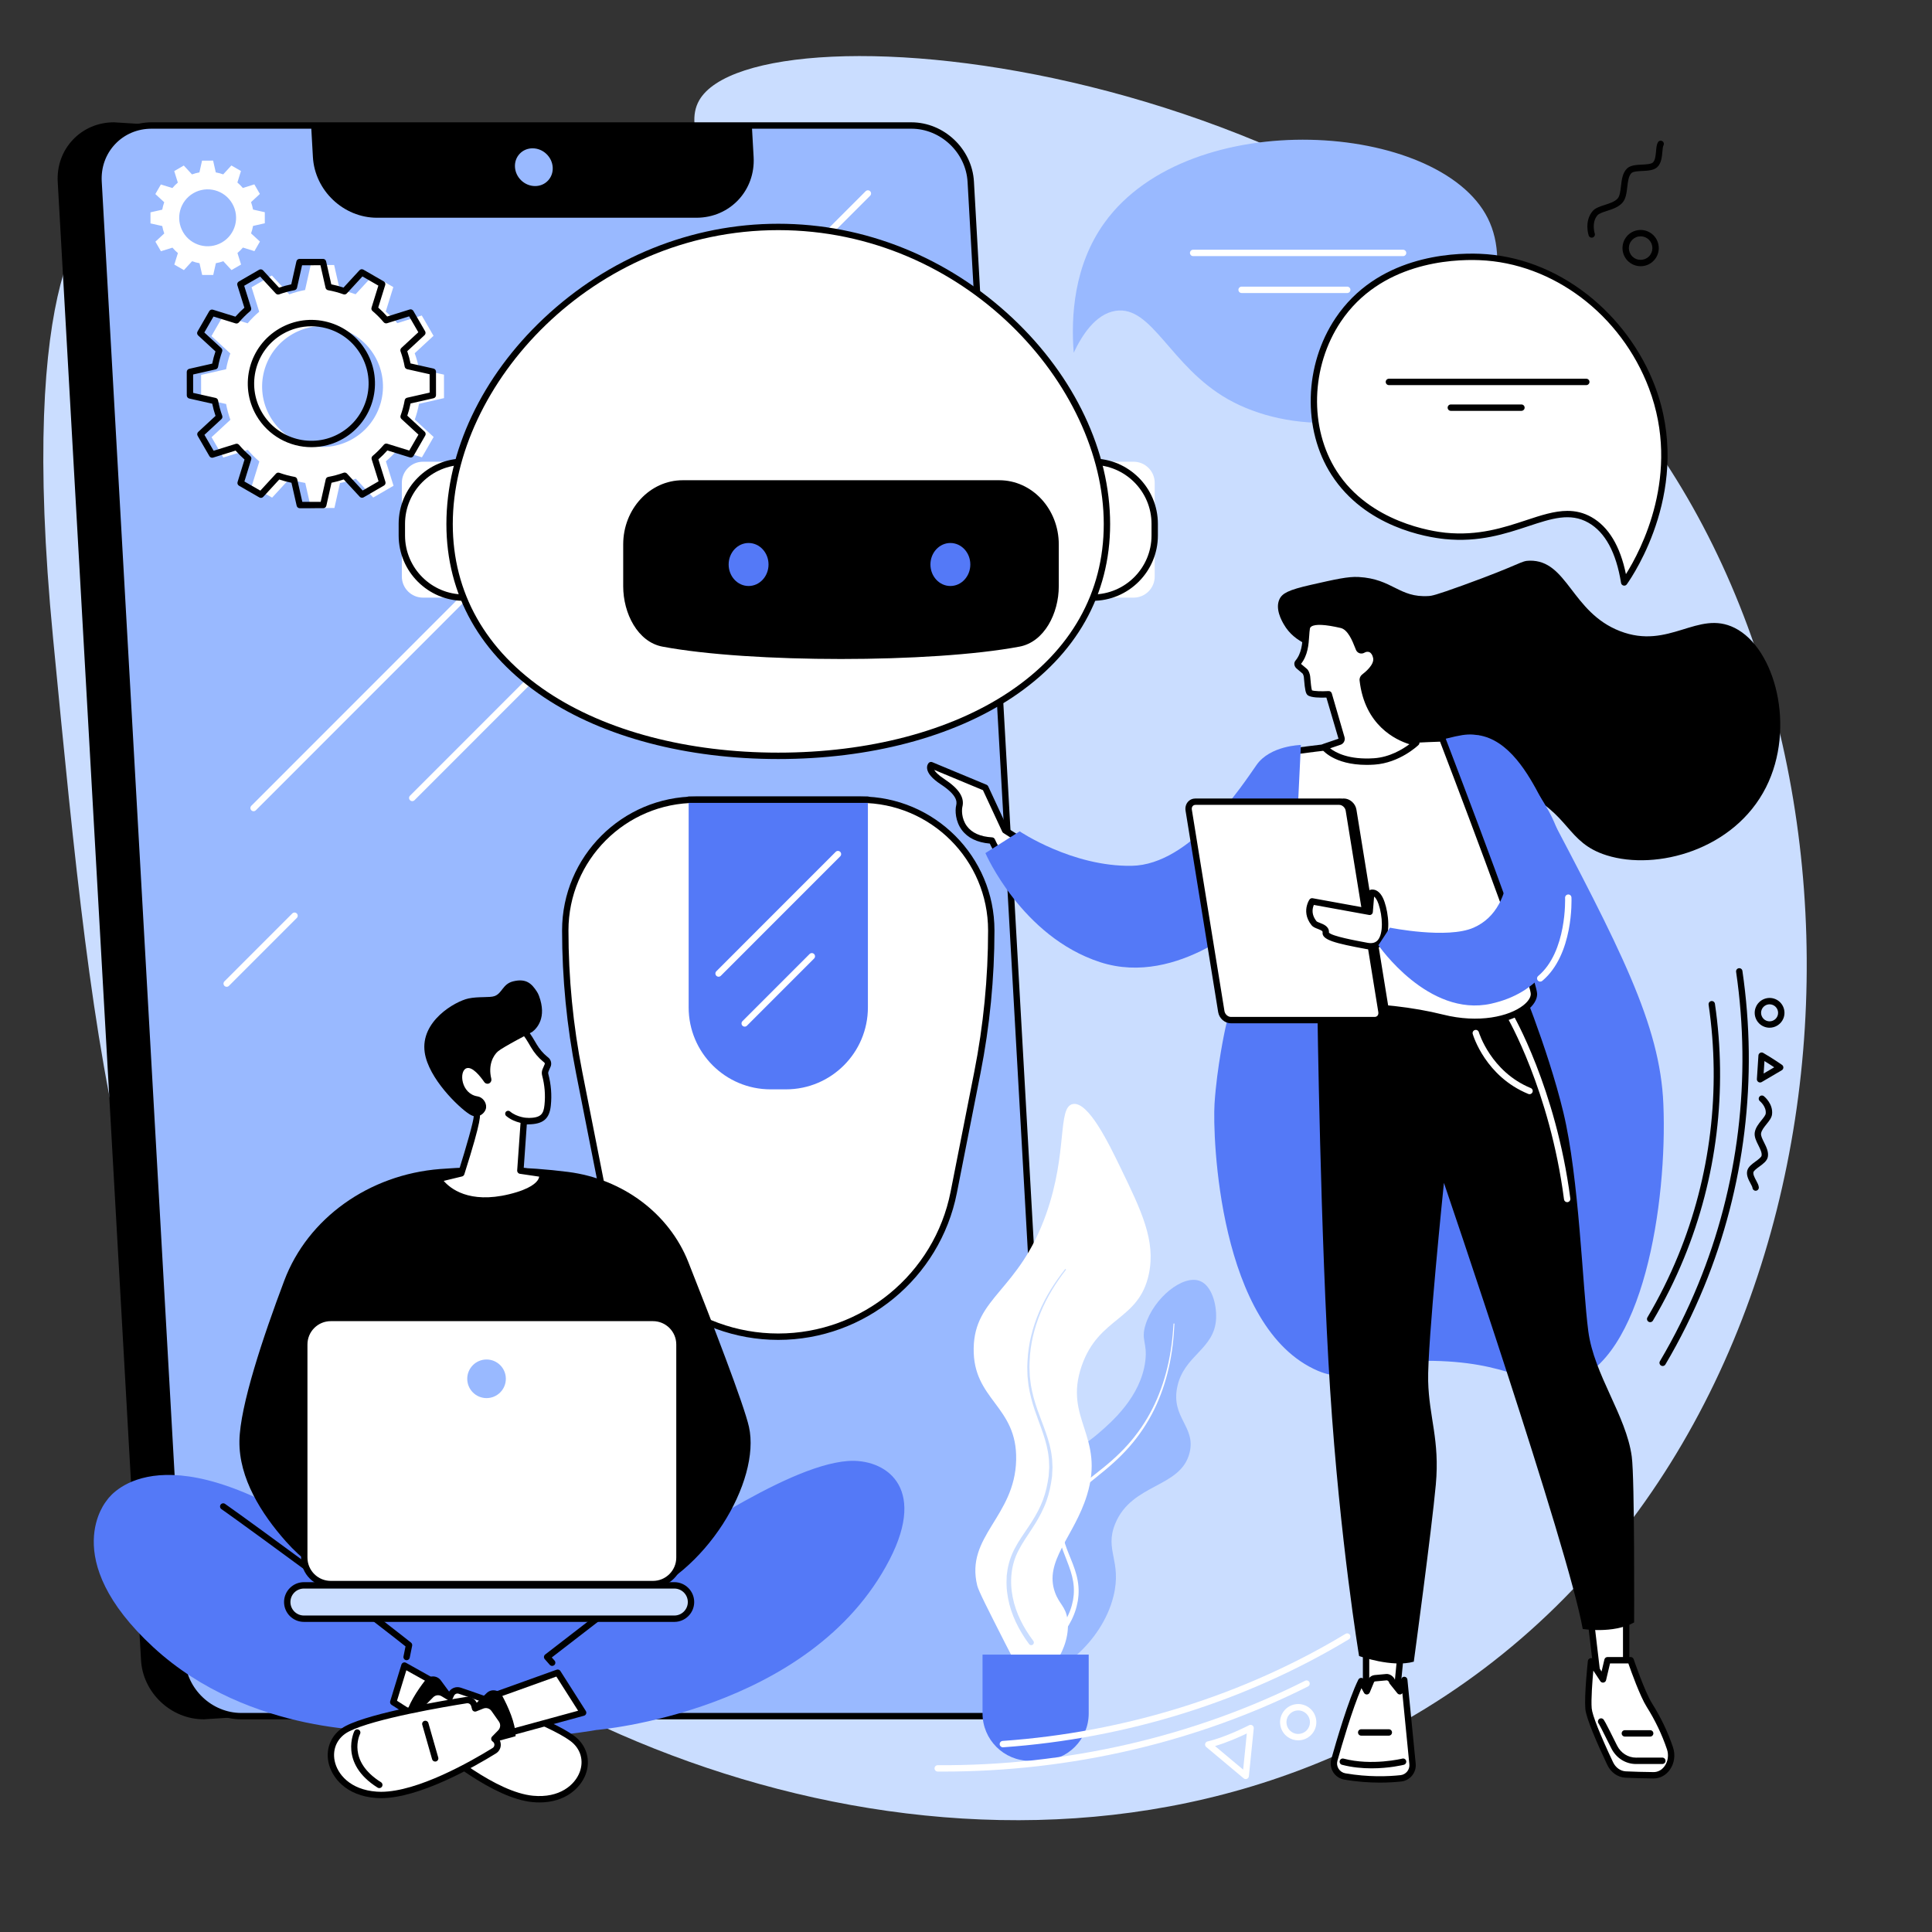 <svg xmlns="http://www.w3.org/2000/svg" xmlns:xlink="http://www.w3.org/1999/xlink" width="1080" zoomAndPan="magnify" viewBox="0 0 810 810" height="1080" preserveAspectRatio="xMidYMid meet" version="1.2"><rect x="0" y="0" width="810" height="810" fill="#333333" stroke="none"/><g id="ab60bfbdec"><path style=" stroke:none;fill-rule:nonzero;fill:#caddff;fill-opacity:1;" d="M 133.566 642.012 C 50.297 557.656 40.59 457.207 22.246 267.527 C 7.336 113.281 37.328 88.441 46.367 82.098 C 120.836 29.879 297.703 164.23 322.805 131.18 C 337.293 112.113 279.816 65.52 293.121 42.102 C 316.961 0.152 574.043 22.031 690.156 182.082 C 802.336 336.723 778.137 613.762 588.871 721.484 C 433.637 809.828 235.648 745.434 133.566 642.012 "/><path style=" stroke:none;fill-rule:nonzero;fill:#000000;fill-opacity:1;" d="M 358.836 71.949 L 47.781 52.617 C 34.766 52.617 24.805 63.172 25.539 76.199 L 60.457 695.914 C 61.191 708.941 72.34 719.5 85.359 719.5 L 394.91 699.449 C 407.93 699.449 426.867 708.941 426.129 695.914 L 391.211 76.199 C 390.477 63.172 371.855 71.949 358.836 71.949 "/><path style=" stroke:none;fill-rule:nonzero;fill:#000000;fill-opacity:1;" d="M 47.699 53.949 C 41.863 53.957 36.434 56.254 32.488 60.43 C 28.531 64.617 26.539 70.188 26.871 76.125 L 61.789 695.84 C 62.484 708.148 73.059 718.164 85.359 718.164 L 394.824 698.117 C 394.832 698.117 394.836 698.117 394.844 698.117 C 399.074 698.117 403.699 699.031 408.168 699.91 C 414.492 701.156 421.043 702.449 423.543 700.27 C 424.5 699.438 424.91 698.035 424.797 695.988 L 389.875 76.277 C 389.758 74.18 389.137 72.723 387.977 71.797 C 384.934 69.387 378.074 70.598 371.434 71.766 C 367.184 72.516 362.793 73.289 358.84 73.289 C 358.812 73.289 358.781 73.289 358.754 73.285 Z M 85.441 720.832 C 71.66 720.832 59.895 709.688 59.121 695.988 L 24.203 76.277 C 23.828 69.602 26.078 63.316 30.547 58.594 C 35 53.879 41.121 51.281 47.781 51.281 L 358.879 70.613 C 362.59 70.609 366.848 69.859 370.973 69.133 C 378.52 67.801 385.652 66.543 389.637 69.703 C 391.406 71.105 392.387 73.27 392.547 76.125 L 427.461 695.84 C 427.625 698.727 426.898 700.895 425.301 702.285 C 421.805 705.328 414.926 703.969 407.652 702.535 C 403.301 701.676 398.801 700.789 394.91 700.789 L 85.445 720.832 C 85.445 720.832 85.445 720.832 85.441 720.832 "/><path style=" stroke:none;fill-rule:nonzero;fill:#99b9ff;fill-opacity:1;" d="M 382.09 52.617 L 63.566 52.617 C 50.547 52.617 40.59 63.172 41.32 76.199 L 76.238 695.914 C 76.973 708.941 88.125 719.5 101.145 719.5 L 419.668 719.5 C 432.688 719.5 442.645 708.941 441.914 695.914 L 406.996 76.199 C 406.266 63.172 395.109 52.617 382.09 52.617 "/><path style=" stroke:none;fill-rule:nonzero;fill:#000000;fill-opacity:1;" d="M 63.566 53.957 C 57.648 53.957 52.215 56.254 48.27 60.43 C 44.316 64.617 42.32 70.188 42.656 76.125 L 77.574 695.84 C 78.266 708.148 88.84 718.164 101.145 718.164 L 419.664 718.164 C 425.586 718.164 431.02 715.859 434.965 711.684 C 438.922 707.5 440.918 701.926 440.578 695.988 L 405.66 76.277 C 404.965 63.969 394.391 53.957 382.09 53.957 Z M 419.664 720.836 L 101.145 720.836 C 87.449 720.836 75.676 709.688 74.906 695.988 L 39.988 76.277 C 39.613 69.602 41.863 63.316 46.328 58.594 C 50.785 53.879 56.906 51.281 63.566 51.281 L 382.09 51.281 C 395.785 51.281 407.559 62.426 408.328 76.125 L 443.25 695.84 C 443.621 702.516 441.367 708.797 436.906 713.523 C 432.453 718.238 426.328 720.836 419.664 720.836 "/><path style=" stroke:none;fill-rule:nonzero;fill:#000000;fill-opacity:1;" d="M 130.441 52.617 L 131.188 65.84 C 131.98 79.891 144.008 91.289 158.059 91.289 L 291.961 91.289 C 306.008 91.289 316.754 79.891 315.961 65.84 L 315.215 52.617 L 130.441 52.617 "/><path style=" stroke:none;fill-rule:nonzero;fill:#99b9ff;fill-opacity:1;" d="M 224.336 79.344 C 219.227 79.344 214.855 75.203 214.566 70.098 C 214.281 64.988 218.184 60.844 223.293 60.844 C 228.398 60.844 232.77 64.988 233.059 70.098 C 233.348 75.203 229.441 79.344 224.336 79.344 "/><path style=" stroke:none;fill-rule:nonzero;fill:#000000;fill-opacity:1;" d="M 223.293 62.184 C 221.195 62.184 219.273 62.992 217.883 64.469 C 216.488 65.945 215.781 67.918 215.902 70.02 C 216.148 74.426 219.934 78.008 224.336 78.008 C 226.43 78.008 228.352 77.199 229.742 75.723 C 231.141 74.246 231.844 72.273 231.727 70.168 C 231.477 65.766 227.695 62.184 223.293 62.184 Z M 224.336 80.684 C 218.539 80.684 213.559 75.965 213.234 70.168 C 213.074 67.324 214.035 64.648 215.941 62.633 C 217.844 60.621 220.453 59.508 223.293 59.508 C 229.086 59.508 234.066 64.223 234.395 70.02 C 234.551 72.867 233.594 75.543 231.684 77.559 C 229.781 79.57 227.172 80.684 224.336 80.684 "/><path style=" stroke:none;fill-rule:nonzero;fill:#ffffff;fill-opacity:1;" d="M 106.32 340.109 C 105.977 340.109 105.637 339.977 105.375 339.715 C 104.852 339.191 104.852 338.344 105.375 337.82 L 362.922 80.172 C 363.445 79.648 364.293 79.648 364.812 80.172 C 365.336 80.691 365.336 81.535 364.812 82.059 L 107.266 339.715 C 107.004 339.977 106.66 340.109 106.32 340.109 "/><path style=" stroke:none;fill-rule:nonzero;fill:#ffffff;fill-opacity:1;" d="M 95.039 413.715 C 94.695 413.715 94.355 413.586 94.094 413.324 C 93.574 412.805 93.574 411.957 94.094 411.434 L 122.547 382.973 C 123.066 382.449 123.914 382.449 124.434 382.973 C 124.957 383.496 124.957 384.34 124.434 384.863 L 95.984 413.324 C 95.723 413.586 95.383 413.715 95.039 413.715 "/><path style=" stroke:none;fill-rule:nonzero;fill:#ffffff;fill-opacity:1;" d="M 172.84 335.883 C 172.5 335.883 172.156 335.75 171.895 335.488 C 171.375 334.969 171.375 334.125 171.895 333.602 L 351.645 153.781 C 352.164 153.258 353.012 153.258 353.535 153.781 C 354.055 154.301 354.055 155.152 353.535 155.672 L 173.785 335.488 C 173.523 335.75 173.184 335.883 172.84 335.883 "/><path style=" stroke:none;fill-rule:nonzero;fill:#99b9ff;fill-opacity:1;" d="M 437.156 700.383 C 433.098 697.797 444.496 683.859 439.762 663.273 C 437.273 652.43 432.93 651.148 432.578 641.059 C 432.082 626.715 440.406 616.148 441.617 614.66 C 447.699 607.16 450.484 609.582 460.535 600.926 C 465.977 596.246 478.367 585.574 480.188 570.496 C 481.098 562.938 478.316 561.898 480.188 555.652 C 483.598 544.266 496 534.152 503.184 537.102 C 507.957 539.055 510.105 546.672 509.859 552.688 C 509.328 565.809 496.277 568.039 493.539 581.629 C 490.949 594.48 501.469 598.148 498.734 609.09 C 495.027 623.918 474.574 621.781 467.574 638.781 C 462.941 650.027 470.484 654.387 466.832 669.211 C 461.848 689.438 441.703 703.277 437.156 700.383 "/><path style=" stroke:none;fill-rule:nonzero;fill:#ffffff;fill-opacity:1;" d="M 492.375 555.043 C 492.105 561.234 491.391 567.418 490.008 573.473 C 488.637 579.527 486.617 585.449 483.871 591.035 C 481.117 596.617 477.625 601.84 473.52 606.527 C 471.465 608.871 469.262 611.082 466.957 613.172 C 464.656 615.266 462.242 617.234 459.832 619.176 C 457.426 621.117 455 623.027 452.762 625.105 C 450.535 627.176 448.48 629.445 447.148 632.098 C 446.48 633.422 445.973 634.816 445.676 636.27 C 445.387 637.719 445.285 639.203 445.344 640.691 C 445.434 643.668 446.215 646.594 447.297 649.438 C 448.367 652.293 449.668 655.121 450.656 658.129 C 451.656 661.121 452.301 664.328 452.215 667.559 C 452.242 668.371 452.121 669.168 452.039 669.969 C 451.988 670.367 451.961 670.773 451.887 671.168 L 451.633 672.348 C 451.332 673.93 450.852 675.461 450.258 676.953 C 449.078 679.938 447.41 682.715 445.422 685.203 C 445.035 685.684 444.332 685.762 443.855 685.379 C 443.375 685 443.297 684.297 443.68 683.816 C 443.68 683.816 443.688 683.805 443.688 683.805 C 445.586 681.488 447.168 678.922 448.297 676.16 C 448.871 674.785 449.336 673.359 449.633 671.902 L 449.883 670.816 C 449.953 670.453 449.977 670.082 450.031 669.715 C 450.121 668.98 450.242 668.25 450.223 667.504 C 450.332 664.547 449.789 661.586 448.867 658.703 C 447.961 655.82 446.711 652.996 445.645 650.043 C 444.57 647.109 443.754 643.957 443.695 640.738 C 443.656 639.129 443.789 637.52 444.125 635.938 C 444.469 634.355 445.039 632.824 445.789 631.398 C 447.285 628.52 449.492 626.164 451.809 624.062 C 454.133 621.957 456.602 620.074 459.027 618.156 C 461.457 616.25 463.867 614.332 466.168 612.293 C 468.469 610.254 470.668 608.105 472.723 605.824 C 476.828 601.254 480.336 596.145 483.125 590.664 C 485.906 585.176 487.98 579.332 489.418 573.336 C 490.871 567.34 491.656 561.191 492.008 555.027 C 492.012 554.922 492.098 554.848 492.203 554.852 C 492.305 554.855 492.379 554.945 492.375 555.043 "/><path style=" stroke:none;fill-rule:nonzero;fill:#ffffff;fill-opacity:1;" d="M 449.77 462.879 C 456.227 461.59 464.828 479.336 469.797 489.598 C 478.551 507.656 484.613 520.164 481.668 534.129 C 477.523 553.812 460.641 551.914 453.48 572.723 C 445.824 594.953 463.387 602.043 455.703 626.906 C 450.336 644.266 437.523 654.559 442.348 667.723 C 444.145 672.625 446.758 673.488 447.539 678.859 C 449.293 690.844 438.969 704.984 431.965 704.09 C 429.391 703.762 427.797 701.48 421.574 689.246 C 414.023 674.398 410.246 666.977 409.707 664.754 C 404.648 644.066 425.5 636.016 426.027 612.059 C 426.531 589.285 407.887 587.094 408.219 565.305 C 408.555 543.594 427.129 541.492 438.637 508.895 C 447.754 483.082 443.25 464.176 449.77 462.879 "/><path style=" stroke:none;fill-rule:nonzero;fill:#caddff;fill-opacity:1;" d="M 446.863 532.41 C 442.602 537.914 438.918 543.887 436.273 550.316 C 433.625 556.734 431.938 563.574 431.691 570.5 C 431.664 571.367 431.594 572.23 431.602 573.094 L 431.699 575.688 C 431.719 576.121 431.719 576.551 431.758 576.984 L 431.906 578.27 C 432.02 579.125 432.094 579.988 432.23 580.84 C 432.809 584.25 433.75 587.586 434.879 590.867 C 436.02 594.141 437.359 597.367 438.5 600.691 C 439.633 604.008 440.652 607.434 441 610.98 C 441.16 611.855 441.133 612.75 441.195 613.637 L 441.258 614.969 C 441.281 615.414 441.227 615.859 441.211 616.305 L 441.074 618.965 L 440.684 621.598 C 440.113 625.098 439.176 628.555 437.73 631.805 C 436.324 635.07 434.504 638.129 432.578 641.059 C 430.66 643.996 428.66 646.84 427.102 649.871 C 423.863 655.887 423.25 662.945 424.574 669.613 C 425.879 676.301 429.117 682.508 433.234 687.965 C 433.605 688.457 433.512 689.156 433.02 689.523 C 432.527 689.895 431.832 689.797 431.457 689.305 L 431.457 689.297 C 427.246 683.598 423.91 677.07 422.609 669.988 C 422.305 668.227 422.055 666.445 422.012 664.648 C 421.938 663.758 422.023 662.855 422.031 661.957 L 422.07 660.609 L 422.246 659.27 C 422.664 655.688 423.84 652.199 425.523 649.047 C 427.191 645.887 429.258 643.023 431.184 640.137 C 433.121 637.258 434.914 634.312 436.305 631.18 C 437.73 628.059 438.672 624.734 439.258 621.355 L 439.664 618.816 L 439.824 616.25 C 439.84 615.828 439.902 615.398 439.883 614.969 L 439.832 613.688 C 439.785 612.832 439.824 611.973 439.676 611.125 C 439.016 604.258 436.07 597.859 433.824 591.227 C 432.715 587.895 431.793 584.484 431.246 581 C 431.109 580.125 431.043 579.246 430.941 578.371 L 430.801 577.059 C 430.766 576.617 430.773 576.176 430.75 575.738 L 430.684 573.094 C 430.688 572.215 430.77 571.34 430.805 570.457 C 431.129 563.422 432.918 556.504 435.656 550.062 C 438.398 543.594 442.176 537.621 446.516 532.133 C 446.59 532.043 446.727 532.027 446.824 532.098 C 446.922 532.176 446.938 532.316 446.863 532.41 "/><path style=" stroke:none;fill-rule:nonzero;fill:#5479f7;fill-opacity:1;" d="M 436.566 738.23 L 431.809 738.23 C 420.828 738.23 411.93 729.332 411.93 718.348 L 411.93 693.703 L 456.445 693.703 L 456.445 718.348 C 456.445 729.332 447.543 738.23 436.566 738.23 "/><path style=" stroke:none;fill-rule:nonzero;fill:#ffffff;fill-opacity:1;" d="M 93.031 101.641 C 87.332 104.938 80.035 102.992 76.734 97.293 C 73.434 91.59 75.383 84.289 81.082 80.988 C 86.781 77.688 94.078 79.637 97.379 85.34 C 100.676 91.039 98.73 98.34 93.031 101.641 Z M 108.957 81.309 L 106.637 77.297 L 101.809 78.812 C 101.105 77.973 100.344 77.211 99.527 76.52 L 101.023 71.695 L 97.008 69.379 L 93.582 73.105 C 92.566 72.746 91.523 72.465 90.465 72.277 L 89.348 67.336 L 84.715 67.344 L 83.605 72.277 C 82.559 72.465 81.516 72.75 80.492 73.117 L 77.055 69.402 L 73.047 71.727 L 74.555 76.559 C 73.723 77.262 72.957 78.02 72.273 78.836 L 67.445 77.344 L 65.133 81.359 L 68.855 84.789 C 68.492 85.797 68.215 86.844 68.023 87.906 L 63.09 89.02 L 63.094 93.66 L 68.023 94.766 C 68.215 95.816 68.496 96.855 68.867 97.879 L 65.152 101.32 L 67.473 105.332 L 72.305 103.824 C 73.008 104.652 73.77 105.418 74.586 106.105 L 73.086 110.934 L 77.102 113.246 L 80.531 109.52 C 81.547 109.891 82.586 110.164 83.645 110.355 L 84.766 115.289 L 89.398 115.285 L 90.504 110.352 C 91.555 110.164 92.598 109.883 93.621 109.512 L 97.055 113.227 L 101.066 110.902 L 99.559 106.07 C 100.391 105.367 101.152 104.609 101.84 103.793 L 106.668 105.293 L 108.98 101.273 L 105.258 97.844 C 105.621 96.828 105.898 95.785 106.09 94.723 L 111.023 93.609 L 111.02 88.969 L 106.09 87.863 C 105.898 86.812 105.613 85.773 105.246 84.75 L 108.957 81.309 "/><path style=" stroke:none;fill-rule:nonzero;fill:#ffffff;fill-opacity:1;" d="M 147.918 183.984 C 135.809 190.996 120.309 186.859 113.301 174.742 C 106.293 162.629 110.43 147.125 122.539 140.113 C 134.648 133.102 150.148 137.238 157.156 149.355 C 164.164 161.469 160.031 176.973 147.918 183.984 Z M 181.758 140.797 L 176.828 132.273 L 166.566 135.48 C 165.074 133.715 163.453 132.086 161.723 130.629 L 164.902 120.367 L 156.375 115.457 L 149.09 123.367 C 146.934 122.594 144.723 122.004 142.473 121.598 L 140.094 111.113 L 130.254 111.121 L 127.902 121.598 C 125.672 122.004 123.461 122.609 121.285 123.395 L 113.984 115.5 L 105.469 120.434 L 108.672 130.695 C 106.902 132.191 105.281 133.809 103.82 135.543 L 93.566 132.363 L 88.656 140.895 L 96.562 148.18 C 95.793 150.332 95.203 152.551 94.797 154.801 L 84.312 157.18 L 84.324 167.027 L 94.797 169.379 C 95.203 171.609 95.801 173.82 96.59 176 L 88.699 183.301 L 93.629 191.82 L 103.891 188.617 C 105.387 190.383 107.004 192.004 108.734 193.469 L 105.559 203.73 L 114.086 208.641 L 121.367 200.73 C 123.523 201.504 125.734 202.094 127.984 202.5 L 130.363 212.984 L 140.207 212.977 L 142.555 202.5 C 144.785 202.094 146.996 201.488 149.172 200.703 L 156.473 208.598 L 164.992 203.66 L 161.785 193.402 C 163.555 191.902 165.176 190.285 166.637 188.551 L 176.891 191.734 L 181.805 183.203 L 173.895 175.918 C 174.664 173.758 175.258 171.547 175.66 169.297 L 186.148 166.914 L 186.137 157.07 L 175.66 154.719 C 175.258 152.488 174.656 150.277 173.867 148.098 L 181.758 140.797 "/><path style=" stroke:none;fill-rule:nonzero;fill:#000000;fill-opacity:1;" d="M 143.242 182.738 L 143.25 182.738 Z M 130.508 136.789 C 126.344 136.789 122.23 137.883 118.527 140.023 C 107.074 146.656 103.148 161.375 109.777 172.832 C 116.406 184.289 131.117 188.211 142.57 181.582 C 154.023 174.953 157.949 160.234 151.32 148.777 C 148.109 143.227 142.93 139.258 136.734 137.605 C 134.676 137.059 132.586 136.789 130.508 136.789 Z M 130.594 187.48 C 121.379 187.48 112.406 182.703 107.465 174.168 C 100.098 161.438 104.461 145.082 117.188 137.715 C 123.355 134.145 130.539 133.188 137.426 135.023 C 144.309 136.859 150.062 141.27 153.633 147.438 C 161 160.172 156.637 176.527 143.91 183.895 C 139.715 186.324 135.125 187.48 130.594 187.48 Z M 116.691 198.148 C 116.84 198.148 116.992 198.176 117.141 198.227 C 119.219 198.973 121.371 199.547 123.543 199.938 C 124.07 200.031 124.492 200.434 124.609 200.957 L 126.75 210.402 L 134.453 210.395 L 136.57 200.957 C 136.688 200.434 137.109 200.031 137.637 199.938 C 139.777 199.547 141.93 198.969 144.039 198.203 C 144.543 198.016 145.109 198.152 145.477 198.551 L 152.051 205.656 L 158.719 201.797 L 155.828 192.551 C 155.672 192.039 155.832 191.484 156.242 191.133 C 157.953 189.691 159.531 188.109 160.938 186.441 C 161.285 186.035 161.84 185.871 162.352 186.031 L 171.586 188.895 L 175.434 182.215 L 168.309 175.656 C 167.914 175.289 167.777 174.727 167.957 174.219 C 168.699 172.137 169.277 169.984 169.664 167.812 C 169.758 167.285 170.16 166.867 170.684 166.746 L 180.129 164.605 L 180.121 156.898 L 170.688 154.781 C 170.164 154.66 169.762 154.242 169.664 153.715 C 169.277 151.574 168.695 149.418 167.93 147.312 C 167.75 146.801 167.887 146.238 168.281 145.871 L 175.387 139.297 L 171.527 132.629 L 162.285 135.516 C 161.773 135.672 161.215 135.508 160.867 135.102 C 159.418 133.387 157.844 131.809 156.184 130.402 C 155.77 130.059 155.609 129.5 155.766 128.988 L 158.629 119.75 L 151.953 115.902 L 145.395 123.031 C 145.027 123.422 144.465 123.562 143.961 123.379 C 141.883 122.637 139.727 122.062 137.555 121.672 C 137.027 121.578 136.609 121.176 136.488 120.652 L 134.348 111.203 L 126.645 111.215 L 124.527 120.652 C 124.41 121.176 123.988 121.578 123.461 121.672 C 121.32 122.062 119.164 122.641 117.059 123.406 C 116.551 123.59 115.988 123.449 115.625 123.059 L 109.051 115.945 L 102.379 119.812 L 105.27 129.055 C 105.426 129.57 105.266 130.125 104.855 130.477 C 103.145 131.918 101.566 133.496 100.164 135.16 C 99.816 135.574 99.258 135.738 98.746 135.578 L 89.512 132.715 L 85.668 139.395 L 92.789 145.953 C 93.184 146.316 93.32 146.883 93.141 147.387 C 92.395 149.473 91.82 151.625 91.434 153.793 C 91.34 154.32 90.938 154.742 90.414 154.863 L 80.969 157.004 L 80.977 164.711 L 90.41 166.828 C 90.934 166.945 91.336 167.367 91.434 167.895 C 91.82 170.035 92.402 172.191 93.168 174.301 C 93.352 174.805 93.215 175.371 92.82 175.738 L 85.715 182.312 L 89.57 188.98 L 98.812 186.094 C 99.328 185.934 99.883 186.094 100.23 186.508 C 101.676 188.215 103.254 189.797 104.918 191.203 C 105.328 191.551 105.492 192.105 105.332 192.621 L 102.469 201.859 L 109.145 205.707 L 115.707 198.578 C 115.965 198.297 116.324 198.148 116.691 198.148 Z M 125.684 213.078 C 125.059 213.078 124.52 212.648 124.379 212.039 L 122.195 202.402 C 120.469 202.055 118.754 201.594 117.078 201.035 L 110.387 208.301 C 109.965 208.762 109.281 208.867 108.738 208.555 L 100.211 203.641 C 99.668 203.328 99.414 202.684 99.602 202.086 L 102.52 192.664 C 101.207 191.508 99.953 190.246 98.773 188.91 L 89.348 191.855 C 88.754 192.039 88.109 191.785 87.797 191.246 L 82.867 182.727 C 82.551 182.184 82.656 181.496 83.113 181.074 L 90.363 174.367 C 89.789 172.676 89.32 170.961 88.973 169.246 L 79.352 167.086 C 78.742 166.949 78.309 166.406 78.309 165.781 L 78.297 155.938 C 78.297 155.312 78.73 154.77 79.336 154.629 L 88.969 152.449 C 89.316 150.719 89.773 149.004 90.336 147.328 L 83.07 140.633 C 82.613 140.211 82.504 139.523 82.816 138.98 L 87.73 130.453 C 88.043 129.914 88.684 129.656 89.281 129.84 L 98.699 132.762 C 99.859 131.453 101.117 130.195 102.457 129.012 L 99.512 119.586 C 99.324 118.988 99.578 118.344 100.117 118.031 L 108.637 113.098 C 109.18 112.789 109.863 112.891 110.285 113.352 L 116.988 120.598 C 118.68 120.027 120.398 119.559 122.113 119.207 L 124.27 109.586 C 124.406 108.977 124.949 108.539 125.57 108.539 L 135.414 108.531 C 136.039 108.531 136.578 108.961 136.719 109.57 L 138.902 119.207 C 140.633 119.555 142.348 120.012 144.02 120.574 L 150.711 113.305 C 151.133 112.848 151.816 112.738 152.359 113.055 L 160.891 117.965 C 161.43 118.277 161.684 118.926 161.5 119.523 L 158.578 128.945 C 159.891 130.102 161.145 131.355 162.324 132.699 L 171.75 129.754 C 172.348 129.57 172.992 129.82 173.305 130.359 L 178.234 138.883 C 178.547 139.426 178.441 140.105 177.984 140.531 L 170.738 147.238 C 171.312 148.934 171.777 150.648 172.125 152.363 L 181.75 154.523 C 182.355 154.66 182.789 155.199 182.793 155.828 L 182.801 165.672 C 182.805 166.297 182.371 166.84 181.762 166.973 L 172.129 169.16 C 171.781 170.887 171.324 172.602 170.762 174.277 L 178.027 180.977 C 178.488 181.395 178.594 182.086 178.281 182.621 L 173.371 191.156 C 173.059 191.695 172.418 191.953 171.816 191.762 L 162.398 188.84 C 161.238 190.152 159.98 191.414 158.641 192.59 L 161.586 202.02 C 161.773 202.613 161.523 203.262 160.98 203.574 L 152.461 208.508 C 151.922 208.82 151.238 208.719 150.812 208.258 L 144.109 201.012 C 142.418 201.582 140.699 202.047 138.988 202.398 L 136.828 212.023 C 136.691 212.633 136.152 213.062 135.527 213.07 L 125.684 213.078 "/><path style=" stroke:none;fill-rule:nonzero;fill:#ffffff;fill-opacity:1;" d="M 475.25 250.559 L 454.891 250.559 L 454.891 193.578 L 475.25 193.578 C 480.145 193.578 484.117 197.551 484.117 202.445 L 484.117 241.691 C 484.117 246.59 480.145 250.559 475.25 250.559 "/><path style=" stroke:none;fill-rule:nonzero;fill:#000000;fill-opacity:1;" d="M 456.227 249.227 L 458.074 249.227 C 471.695 249.227 482.781 238.141 482.781 224.508 L 482.781 219.629 C 482.781 206 471.695 194.914 458.074 194.914 L 456.227 194.914 Z M 458.074 251.898 L 454.887 251.898 C 454.152 251.898 453.555 251.301 453.555 250.562 L 453.555 193.578 C 453.555 192.836 454.152 192.238 454.887 192.238 L 458.074 192.238 C 473.168 192.238 485.449 204.527 485.449 219.629 L 485.449 224.508 C 485.449 239.609 473.168 251.898 458.074 251.898 "/><path style=" stroke:none;fill-rule:nonzero;fill:#ffffff;fill-opacity:1;" d="M 177.34 250.559 L 197.699 250.559 L 197.699 193.578 L 177.34 193.578 C 172.441 193.578 168.477 197.551 168.477 202.445 L 168.477 241.691 C 168.477 246.59 172.441 250.559 177.34 250.559 "/><path style=" stroke:none;fill-rule:nonzero;fill:#000000;fill-opacity:1;" d="M 194.516 194.914 C 180.895 194.914 169.812 206 169.812 219.629 L 169.812 224.508 C 169.812 238.141 180.895 249.227 194.516 249.227 L 196.363 249.227 L 196.363 194.914 Z M 197.699 251.898 L 194.516 251.898 C 179.418 251.898 167.137 239.609 167.137 224.508 L 167.137 219.629 C 167.137 204.527 179.418 192.238 194.516 192.238 L 197.699 192.238 C 198.438 192.238 199.035 192.836 199.035 193.578 L 199.035 250.562 C 199.035 251.301 198.438 251.898 197.699 251.898 "/><path style=" stroke:none;fill-rule:nonzero;fill:#ffffff;fill-opacity:1;" d="M 188.492 219.715 C 188.492 158.488 250.188 95.148 326.293 95.148 C 402.398 95.148 464.09 158.488 464.09 219.715 C 464.09 280.949 402.398 316.887 326.293 316.887 C 250.188 316.887 188.492 280.949 188.492 219.715 "/><path style=" stroke:none;fill-rule:nonzero;fill:#000000;fill-opacity:1;" d="M 326.293 96.484 C 248.188 96.484 189.828 161.543 189.828 219.715 C 189.828 248.434 203.578 272.793 229.594 290.152 C 254.141 306.527 288.484 315.547 326.293 315.547 C 364.102 315.547 398.441 306.527 422.988 290.152 C 449.004 272.793 462.758 248.434 462.758 219.715 C 462.758 161.543 404.398 96.484 326.293 96.484 Z M 326.293 318.227 C 287.961 318.227 253.094 309.047 228.113 292.375 C 201.316 274.496 187.156 249.375 187.156 219.715 C 187.156 189.332 202.02 157.906 227.938 133.496 C 255.109 107.902 290.035 93.809 326.293 93.809 C 362.547 93.809 397.48 107.902 424.648 133.496 C 450.566 157.906 465.426 189.332 465.426 219.715 C 465.426 249.375 451.266 274.496 424.477 292.375 C 399.496 309.047 364.625 318.227 326.293 318.227 "/><path style=" stroke:none;fill-rule:nonzero;fill:#ffffff;fill-opacity:1;" d="M 360.809 335.277 L 291.777 335.277 C 261.52 335.277 236.992 359.82 236.992 390.09 C 236.992 410.086 238.941 430.035 242.816 449.656 L 252.738 499.941 C 259.676 535.082 290.484 560.414 326.293 560.414 C 362.102 560.414 392.91 535.082 399.848 499.941 L 409.773 449.656 C 413.645 430.035 415.598 410.086 415.598 390.09 C 415.598 359.82 391.07 335.277 360.809 335.277 "/><path style=" stroke:none;fill-rule:nonzero;fill:#000000;fill-opacity:1;" d="M 291.777 336.617 C 262.305 336.617 238.328 360.605 238.328 390.09 C 238.328 409.953 240.277 429.902 244.125 449.398 L 254.051 499.684 C 260.844 534.098 291.223 559.078 326.293 559.078 C 361.363 559.078 391.742 534.098 398.539 499.684 L 408.461 449.398 C 412.309 429.91 414.262 409.957 414.262 390.09 C 414.262 360.605 390.281 336.617 360.809 336.617 Z M 326.293 561.754 C 289.953 561.754 258.469 535.863 251.43 500.199 L 241.504 449.914 C 237.625 430.25 235.656 410.125 235.656 390.09 C 235.656 359.129 260.832 333.941 291.777 333.941 L 360.809 333.941 C 391.754 333.941 416.934 359.129 416.934 390.09 C 416.934 410.129 414.961 430.258 411.082 449.914 L 401.16 500.199 C 394.117 535.863 362.633 561.754 326.293 561.754 "/><path style=" stroke:none;fill-rule:nonzero;fill:#5479f7;fill-opacity:1;" d="M 329.512 456.715 L 323.074 456.715 C 304.098 456.715 288.719 441.328 288.719 422.344 L 288.719 335.277 L 363.871 335.277 L 363.871 422.344 C 363.871 441.328 348.488 456.715 329.512 456.715 "/><path style=" stroke:none;fill-rule:nonzero;fill:#000000;fill-opacity:1;" d="M 363.871 336.617 L 288.719 336.617 C 287.977 336.617 287.379 336.02 287.379 335.277 C 287.379 334.543 287.977 333.941 288.719 333.941 L 363.871 333.941 C 364.609 333.941 365.207 334.543 365.207 335.277 C 365.207 336.02 364.609 336.617 363.871 336.617 "/><path style=" stroke:none;fill-rule:nonzero;fill:#000000;fill-opacity:1;" d="M 418.938 201.34 L 286.242 201.34 C 272.453 201.34 261.281 213.387 261.281 228.246 L 261.281 245.801 C 261.281 257.133 267.328 269.145 277.754 271.105 C 314.527 278.016 390.648 278.016 427.418 271.105 C 437.852 269.145 443.898 257.133 443.898 245.801 L 443.898 228.246 C 443.898 213.387 432.723 201.34 418.938 201.34 "/><path style=" stroke:none;fill-rule:nonzero;fill:#5479f7;fill-opacity:1;" d="M 322.211 236.664 C 322.211 241.648 318.469 245.684 313.848 245.684 C 309.23 245.684 305.488 241.648 305.488 236.664 C 305.488 231.688 309.23 227.652 313.848 227.652 C 318.469 227.652 322.211 231.688 322.211 236.664 "/><path style=" stroke:none;fill-rule:nonzero;fill:#5479f7;fill-opacity:1;" d="M 406.812 236.664 C 406.812 241.648 403.07 245.684 398.453 245.684 C 393.836 245.684 390.09 241.648 390.09 236.664 C 390.09 231.688 393.836 227.652 398.453 227.652 C 403.07 227.652 406.812 231.688 406.812 236.664 "/><path style=" stroke:none;fill-rule:nonzero;fill:#ffffff;fill-opacity:1;" d="M 301.27 409.492 C 300.93 409.492 300.586 409.363 300.324 409.102 C 299.805 408.578 299.805 407.73 300.324 407.211 L 350.371 357.141 C 350.895 356.621 351.742 356.621 352.262 357.141 C 352.781 357.668 352.781 358.512 352.262 359.031 L 302.215 409.102 C 301.957 409.363 301.613 409.492 301.27 409.492 "/><path style=" stroke:none;fill-rule:nonzero;fill:#ffffff;fill-opacity:1;" d="M 312.219 430.418 C 311.879 430.418 311.535 430.289 311.273 430.027 C 310.754 429.504 310.754 428.656 311.273 428.137 L 339.422 399.977 C 339.945 399.453 340.793 399.453 341.312 399.977 C 341.832 400.496 341.832 401.344 341.312 401.867 L 313.164 430.027 C 312.906 430.289 312.562 430.418 312.219 430.418 "/><path style=" stroke:none;fill-rule:nonzero;fill:#000000;fill-opacity:1;" d="M 569.609 241.906 C 565.184 241.664 559.977 242.844 549.559 245.207 C 540.172 247.328 537.578 248.762 536.422 251.223 C 534.527 255.246 537.355 260.207 538.203 261.691 C 543 270.109 551.785 271.211 557.574 275.059 C 576.312 287.5 566.758 308.629 582.293 321.844 C 597.094 334.426 610.914 319.645 637.523 331.645 C 658.469 341.094 656.516 353.242 673.598 358.598 C 694.465 365.141 727.148 356.344 740.402 330.086 C 753.012 305.109 744.297 271.766 727.262 263.25 C 711.789 255.516 699.844 272.609 679.164 264.586 C 658.777 256.684 657.211 234.789 641.301 235.062 C 637.496 235.129 638.289 236.367 613.254 245.43 C 601.648 249.625 600.258 249.801 599 249.883 C 586.516 250.715 583.918 242.691 569.609 241.906 "/><path style=" stroke:none;fill-rule:nonzero;fill:#5479f7;fill-opacity:1;" d="M 524.863 370.125 C 515.953 424.723 514.914 425.527 513.707 431.242 C 513.707 431.242 510.176 447.324 509.195 462.812 C 508.344 476.25 510.871 556.961 552.574 574.734 C 567.633 581.152 571.996 569.352 604.062 570.637 C 636.926 571.949 643.582 583.645 657.922 579.547 C 688.949 570.68 699.086 504.074 697.375 462.918 C 695.988 429.398 679.309 397.75 645.961 334.445 C 640.879 324.805 632.75 310.078 619.652 308.203 C 613.645 307.344 611.246 308.266 587.137 314.883 C 560.914 322.086 554.258 314.43 543.004 321.523 C 531.375 328.855 529.316 342.809 524.863 370.125 "/><path style=" stroke:none;fill-rule:nonzero;fill:#ffffff;fill-opacity:1;" d="M 572.723 686.25 L 572.723 712.652 L 585.422 711.879 L 587.922 686.25 L 572.723 686.25 "/><path style=" stroke:none;fill-rule:nonzero;fill:#000000;fill-opacity:1;" d="M 574.062 687.586 L 574.062 711.23 L 584.207 710.613 L 586.449 687.586 Z M 572.723 713.988 C 572.387 713.988 572.059 713.859 571.812 713.625 C 571.543 713.371 571.391 713.02 571.391 712.652 L 571.391 686.25 C 571.391 685.512 571.988 684.914 572.723 684.914 L 587.922 684.914 C 588.301 684.914 588.66 685.07 588.91 685.348 C 589.164 685.633 589.293 686.004 589.258 686.379 L 586.758 712.008 C 586.691 712.66 586.164 713.176 585.504 713.211 L 572.809 713.984 C 572.777 713.984 572.754 713.988 572.723 713.988 "/><path style=" stroke:none;fill-rule:nonzero;fill:#ffffff;fill-opacity:1;" d="M 587.328 745.57 C 582.156 746.125 573.699 746.484 563.832 744.789 C 560.602 744.23 558.555 741.008 559.441 737.848 C 561.918 729.047 566.797 712.652 570.691 704.797 L 573.039 709.078 L 574.91 704.559 C 575.227 704.023 575.785 703.672 576.406 703.613 L 581.277 703.156 C 582.297 703.062 583.512 704.066 583.691 705.07 L 586.895 709.078 L 588.742 704.316 L 592.207 739.543 C 592.508 742.547 590.332 745.246 587.328 745.57 "/><path style=" stroke:none;fill-rule:nonzero;fill:#000000;fill-opacity:1;" d="M 570.785 707.766 C 566.965 716.559 562.555 731.691 560.727 738.211 C 560.398 739.363 560.574 740.559 561.215 741.57 C 561.848 742.574 562.879 743.266 564.055 743.473 C 573.676 745.129 581.945 744.805 587.18 744.242 C 589.441 744 591.102 741.953 590.879 739.676 L 587.949 709.898 C 587.742 710.164 587.438 710.348 587.098 710.402 C 586.621 710.473 586.148 710.285 585.852 709.918 L 582.641 705.91 C 582.5 705.73 582.406 705.523 582.371 705.305 C 582.305 704.949 581.664 704.445 581.398 704.492 L 576.527 704.941 C 576.352 704.961 576.195 705.051 576.09 705.188 L 574.266 709.594 C 574.062 710.066 573.613 710.387 573.102 710.418 C 572.574 710.441 572.105 710.176 571.859 709.723 Z M 587.324 745.57 L 587.332 745.57 Z M 578.5 747.367 C 574.152 747.367 569.09 747.051 563.602 746.105 C 561.684 745.773 559.988 744.645 558.949 743 C 557.918 741.359 557.629 739.352 558.152 737.488 C 560.184 730.258 565.355 712.543 569.488 704.203 C 569.707 703.758 570.16 703.469 570.656 703.461 C 571.164 703.43 571.617 703.719 571.859 704.156 L 572.859 705.992 L 573.668 704.047 C 573.695 703.988 573.723 703.926 573.758 703.867 C 574.293 702.977 575.242 702.383 576.277 702.281 L 581.145 701.832 C 582.723 701.684 584.418 702.922 584.902 704.457 L 586.488 706.434 L 587.5 703.832 C 587.719 703.258 588.312 702.914 588.922 702.992 C 589.535 703.078 590.012 703.57 590.07 704.188 L 593.535 739.41 C 593.906 743.145 591.18 746.504 587.465 746.902 C 585.051 747.16 582.004 747.367 578.5 747.367 "/><path style=" stroke:none;fill-rule:nonzero;fill:#000000;fill-opacity:1;" d="M 575.047 741.387 C 571.207 741.387 566.898 741.012 562.633 739.895 C 561.922 739.703 561.496 738.973 561.684 738.262 C 561.871 737.547 562.602 737.117 563.312 737.309 C 575.18 740.426 587.801 737.332 587.926 737.305 C 588.641 737.121 589.367 737.559 589.547 738.273 C 589.727 738.988 589.285 739.715 588.578 739.895 C 588.219 739.984 582.492 741.387 575.047 741.387 "/><path style=" stroke:none;fill-rule:nonzero;fill:#000000;fill-opacity:1;" d="M 582.273 727.676 L 570.688 727.676 C 569.949 727.676 569.355 727.074 569.355 726.336 C 569.355 725.598 569.949 725 570.688 725 L 582.273 725 C 583.016 725 583.609 725.598 583.609 726.336 C 583.609 727.074 583.016 727.676 582.273 727.676 "/><path style=" stroke:none;fill-rule:nonzero;fill:#ffffff;fill-opacity:1;" d="M 666.129 672.281 L 669.883 704.109 L 681.785 703.699 L 681.785 672.281 L 666.129 672.281 "/><path style=" stroke:none;fill-rule:nonzero;fill:#000000;fill-opacity:1;" d="M 667.633 673.617 L 671.07 702.734 L 680.445 702.406 L 680.445 673.617 Z M 669.887 705.449 C 669.207 705.449 668.633 704.941 668.559 704.27 L 664.805 672.438 C 664.762 672.059 664.879 671.68 665.129 671.391 C 665.387 671.109 665.746 670.941 666.129 670.941 L 681.785 670.941 C 682.523 670.941 683.121 671.539 683.121 672.281 L 683.121 703.699 C 683.121 704.418 682.551 705.012 681.836 705.035 L 669.93 705.449 C 669.914 705.449 669.898 705.449 669.887 705.449 "/><path style=" stroke:none;fill-rule:nonzero;fill:#ffffff;fill-opacity:1;" d="M 667.055 696.516 C 667.055 696.516 665.523 710.656 665.996 716.34 C 666.336 720.406 671.914 732.699 675.062 739.359 C 676.359 742.102 678.824 743.859 681.562 743.973 C 684.906 744.121 689.547 744.289 693.293 744.289 C 698.441 744.297 701.988 738.438 700.152 732.977 C 698.453 727.938 695.754 721.613 691.516 714.887 C 688.324 709.82 683.66 696.051 683.66 696.051 L 673.957 696.051 L 672.055 704.109 L 667.055 696.516 "/><path style=" stroke:none;fill-rule:nonzero;fill:#000000;fill-opacity:1;" d="M 668.008 700.402 C 667.598 704.969 667.02 712.52 667.328 716.23 C 667.555 719.027 670.82 727.25 676.27 738.789 C 677.344 741.07 679.395 742.547 681.617 742.645 C 684.871 742.785 689.543 742.949 693.289 742.957 C 693.293 742.957 693.293 742.957 693.297 742.957 C 695.105 742.957 696.727 742.07 697.887 740.461 C 699.324 738.465 699.699 735.824 698.883 733.402 C 696.809 727.246 693.949 721.258 690.383 715.598 C 687.582 711.168 683.809 700.582 682.695 697.391 L 675.012 697.391 L 673.352 704.418 C 673.234 704.934 672.809 705.332 672.285 705.426 C 671.758 705.52 671.23 705.289 670.938 704.848 Z M 693.297 745.629 C 693.293 745.629 693.289 745.629 693.285 745.629 C 689.492 745.625 684.789 745.453 681.508 745.312 C 678.285 745.172 675.355 743.113 673.855 739.934 C 669.844 731.449 664.992 720.488 664.66 716.449 C 664.184 710.703 665.656 696.957 665.723 696.371 C 665.781 695.812 666.188 695.352 666.738 695.219 C 667.285 695.082 667.859 695.312 668.172 695.781 L 671.465 700.789 L 672.652 695.746 C 672.801 695.141 673.34 694.715 673.957 694.715 L 683.656 694.715 C 684.227 694.715 684.734 695.082 684.918 695.625 C 684.969 695.758 689.566 709.301 692.641 714.172 C 696.316 720.008 699.27 726.191 701.41 732.551 C 702.5 735.785 701.992 739.328 700.055 742.02 C 698.41 744.316 695.949 745.629 693.297 745.629 "/><path style=" stroke:none;fill-rule:nonzero;fill:#000000;fill-opacity:1;" d="M 670.414 722.797 C 670.418 722.797 670.418 722.797 670.418 722.797 C 670.418 722.797 670.418 722.797 670.414 722.797 Z M 685.891 739.57 C 681.531 739.57 677.57 737.051 675.555 732.984 C 671.348 724.496 670.449 722.934 670.258 722.648 C 669.832 722.164 669.809 721.43 670.23 720.914 C 670.695 720.344 671.535 720.254 672.105 720.723 C 672.43 720.984 672.703 721.211 677.949 731.797 C 679.512 734.945 682.551 736.895 685.891 736.895 C 685.891 736.895 685.898 736.895 685.902 736.895 L 696.945 736.887 L 696.949 736.887 C 697.684 736.887 698.277 737.48 698.277 738.219 C 698.285 738.957 697.688 739.559 696.949 739.559 L 685.902 739.57 C 685.898 739.57 685.891 739.57 685.891 739.57 "/><path style=" stroke:none;fill-rule:nonzero;fill:#000000;fill-opacity:1;" d="M 691.848 728.066 L 681.227 728.066 C 680.492 728.066 679.891 727.469 679.891 726.727 C 679.891 725.988 680.492 725.391 681.227 725.391 L 691.848 725.391 C 692.586 725.391 693.184 725.988 693.184 726.727 C 693.184 727.469 692.586 728.066 691.848 728.066 "/><path style=" stroke:none;fill-rule:nonzero;fill:#000000;fill-opacity:1;" d="M 552.316 422.301 C 552.316 422.301 553.59 519.445 557.664 582.691 C 561.75 645.938 569.801 694.293 569.801 694.293 C 569.801 694.293 583.645 699.273 592.742 696.664 C 592.742 696.664 600.266 641.184 601.973 622.438 C 603.688 603.684 599.145 594.375 598.762 579.027 C 598.379 563.68 605.375 495.918 605.375 495.918 C 605.375 495.918 657.586 649.109 663.559 682.941 C 663.559 682.941 676.203 685.086 685.109 680.219 C 685.109 680.219 685.391 619.973 684.121 610.664 C 681.785 593.418 668.324 576.441 665.902 558.129 C 663.48 539.805 662.078 493.836 655.418 466.266 C 648.758 438.691 635.699 407.711 635.699 407.711 L 552.316 422.301 "/><path style=" stroke:none;fill-rule:nonzero;fill:#ffffff;fill-opacity:1;" d="M 641.27 458.746 C 641.102 458.746 640.926 458.715 640.766 458.645 C 622.816 451.293 617.66 434.223 617.449 433.5 C 617.242 432.789 617.645 432.051 618.355 431.844 C 619.066 431.629 619.805 432.043 620.012 432.75 C 620.059 432.914 625.055 449.32 641.777 456.176 C 642.461 456.453 642.785 457.23 642.504 457.914 C 642.293 458.43 641.793 458.746 641.27 458.746 "/><path style=" stroke:none;fill-rule:nonzero;fill:#ffffff;fill-opacity:1;" d="M 657.039 504.016 C 656.379 504.016 655.805 503.52 655.719 502.852 C 649.77 457.113 631.953 426.574 631.77 426.273 C 631.398 425.637 631.609 424.816 632.246 424.441 C 632.879 424.066 633.695 424.277 634.07 424.91 C 634.258 425.219 652.34 456.195 658.367 502.504 C 658.465 503.234 657.945 503.906 657.219 504.004 C 657.156 504.012 657.098 504.016 657.039 504.016 "/><path style=" stroke:none;fill-rule:nonzero;fill:#ffffff;fill-opacity:1;" d="M 390.34 320.777 L 413.102 330.242 L 421.41 348.121 C 426.387 351.445 431.348 354.141 436.266 356.309 C 435.371 358.227 434.484 360.145 433.641 362.082 C 432.27 365.23 430.957 368.402 429.652 371.574 C 419.707 361.68 415.879 352.406 415.879 352.406 C 401.84 351.59 401.492 340.758 402.188 337.949 C 402.879 335.145 401.602 331.957 395.148 327.715 C 388.09 323.074 390.34 320.777 390.34 320.777 "/><path style=" stroke:none;fill-rule:nonzero;fill:#000000;fill-opacity:1;" d="M 391.668 322.773 C 392.164 323.625 393.324 324.918 395.887 326.598 C 402.039 330.645 404.453 334.352 403.484 338.27 C 403.219 339.344 402.996 343.121 405.355 346.332 C 407.461 349.188 411.031 350.785 415.957 351.07 C 416.469 351.102 416.914 351.422 417.113 351.895 C 417.152 351.98 420.602 360.172 429.191 369.191 C 430.211 366.715 431.289 364.133 432.414 361.551 C 433.098 359.977 433.801 358.438 434.484 356.973 C 429.77 354.812 425.129 352.211 420.668 349.238 C 420.461 349.102 420.301 348.91 420.195 348.688 L 412.105 331.277 Z M 429.652 372.91 C 429.301 372.91 428.965 372.773 428.711 372.523 C 420.215 364.07 416.129 356.137 414.988 353.68 C 409.641 353.211 405.676 351.277 403.203 347.918 C 400.535 344.293 400.359 339.777 400.887 337.629 C 401.305 335.953 401.086 333.215 394.414 328.832 C 390.836 326.473 388.906 324.25 388.688 322.215 C 388.535 320.793 389.242 319.988 389.391 319.844 C 389.773 319.449 390.355 319.332 390.855 319.543 L 413.613 329.008 C 413.922 329.137 414.172 329.375 414.312 329.68 L 422.461 347.219 C 427.094 350.285 431.918 352.93 436.809 355.086 C 437.137 355.23 437.395 355.508 437.52 355.84 C 437.645 356.176 437.633 356.551 437.477 356.879 C 436.633 358.68 435.73 360.629 434.867 362.617 C 433.465 365.836 432.133 369.062 430.887 372.082 C 430.715 372.492 430.352 372.797 429.918 372.887 C 429.828 372.902 429.738 372.91 429.652 372.91 "/><path style=" stroke:none;fill-rule:nonzero;fill:#ffffff;fill-opacity:1;" d="M 542.82 314.941 C 542.82 314.941 573.984 310.484 604.652 309.594 C 604.652 309.594 643.121 409.977 643.117 416.75 C 643.113 423.523 626.691 432.191 604.652 426.66 C 582.613 421.133 554.609 420.586 538.867 424.27 C 515.273 429.781 542.82 314.941 542.82 314.941 "/><path style=" stroke:none;fill-rule:nonzero;fill:#000000;fill-opacity:1;" d="M 563.625 420.59 C 577.359 420.59 592.48 422.23 604.98 425.363 C 619.984 429.133 632.684 426.148 638.609 421.52 C 640.629 419.949 641.781 418.211 641.781 416.75 C 641.785 411.996 619.168 351.227 603.746 310.953 C 576.684 311.805 549.18 315.422 543.91 316.141 C 537.562 342.871 524.062 411.434 534.492 421.926 C 535.586 423.027 536.883 423.355 538.562 422.969 C 545.395 421.367 554.18 420.59 563.625 420.59 Z M 618.504 429.781 C 614.195 429.781 609.445 429.242 604.328 427.957 C 583.598 422.758 555.582 421.734 539.168 425.566 C 536.609 426.164 534.336 425.555 532.594 423.809 C 518.848 409.973 540.594 318.52 541.527 314.633 C 541.648 314.098 542.094 313.695 542.633 313.617 C 542.949 313.57 574.223 309.137 604.613 308.254 C 605.207 308.246 605.699 308.582 605.902 309.109 C 609.844 319.414 644.457 409.926 644.453 416.75 C 644.453 419.074 642.965 421.52 640.254 423.625 C 636.09 426.883 628.484 429.781 618.504 429.781 "/><path style=" stroke:none;fill-rule:nonzero;fill:#5479f7;fill-opacity:1;" d="M 427.5 348.547 L 413.137 357.66 C 413.137 357.66 428.281 392.695 461.242 403.395 C 494.203 414.102 525.355 383.77 525.355 383.77 L 522.52 448.805 C 522.52 448.805 538.441 458.246 538.441 457.41 C 538.441 456.574 545.402 312.332 545.402 312.332 C 545.402 312.332 532.547 312.535 526.82 320.699 C 521.086 328.859 499.395 362.586 474.453 362.996 C 449.52 363.398 427.5 348.547 427.5 348.547 "/><path style=" stroke:none;fill-rule:nonzero;fill:#000000;fill-opacity:1;" d="M 506.723 341.949 L 563.359 336.109 C 565.258 336.109 567.062 337.703 567.379 339.672 L 581.059 424.117 C 581.375 426.086 580.09 427.688 578.188 427.688 L 518.133 424.738 C 516.23 424.738 514.238 426.086 513.922 424.117 L 500.242 339.672 C 499.922 337.703 504.828 341.949 506.723 341.949 "/><path style=" stroke:none;fill-rule:nonzero;fill:#000000;fill-opacity:1;" d="M 518.133 423.402 L 578.258 426.352 C 578.688 426.352 579.098 426.172 579.387 425.836 C 579.707 425.457 579.828 424.926 579.734 424.332 L 566.059 339.887 C 565.848 338.586 564.645 337.48 563.418 337.449 L 506.859 343.277 C 506.812 343.281 506.77 343.285 506.719 343.285 C 505.609 343.285 504.328 342.594 502.5 341.531 C 502.301 341.414 502.07 341.281 501.832 341.148 L 515.227 423.844 C 515.469 423.82 515.836 423.742 516.102 423.684 C 516.711 423.551 517.398 423.402 518.133 423.402 Z M 578.188 429.023 L 518.066 426.078 C 517.68 426.078 517.172 426.188 516.668 426.293 C 515.684 426.508 514.566 426.754 513.633 426.121 C 513.078 425.742 512.73 425.137 512.602 424.332 L 498.926 339.887 C 498.754 338.812 499.332 338.285 499.59 338.105 C 500.664 337.371 501.926 338.105 503.844 339.215 C 504.652 339.688 506.148 340.555 506.68 340.609 L 563.223 334.781 C 563.27 334.773 563.312 334.773 563.359 334.773 C 565.926 334.773 568.273 336.828 568.691 339.457 L 582.371 423.91 C 582.59 425.27 582.242 426.602 581.422 427.57 C 580.625 428.508 579.477 429.023 578.188 429.023 "/><path style=" stroke:none;fill-rule:nonzero;fill:#ffffff;fill-opacity:1;" d="M 501.227 336.113 L 561.48 336.113 C 563.383 336.113 565.18 337.707 565.496 339.676 L 579.172 424.121 C 579.492 426.09 578.211 427.688 576.309 427.688 L 516.059 427.688 C 514.16 427.688 512.355 426.09 512.039 424.121 L 498.363 339.676 C 498.047 337.707 499.332 336.113 501.227 336.113 "/><path style=" stroke:none;fill-rule:nonzero;fill:#000000;fill-opacity:1;" d="M 501.23 337.445 C 500.734 337.445 500.32 337.625 500.039 337.957 C 499.711 338.336 499.594 338.867 499.688 339.457 L 513.363 423.91 C 513.578 425.23 514.816 426.348 516.059 426.348 L 576.316 426.348 C 576.812 426.348 577.227 426.168 577.516 425.836 C 577.832 425.453 577.957 424.93 577.863 424.336 L 564.188 339.887 C 563.973 338.562 562.734 337.445 561.488 337.445 Z M 576.316 429.02 L 516.059 429.02 C 513.492 429.02 511.148 426.961 510.723 424.332 L 497.051 339.887 C 496.832 338.527 497.18 337.195 498 336.227 C 498.797 335.285 499.949 334.773 501.23 334.773 L 561.488 334.773 C 564.055 334.773 566.398 336.828 566.824 339.457 L 580.496 423.91 C 580.715 425.266 580.371 426.598 579.547 427.562 C 578.75 428.508 577.605 429.02 576.316 429.02 "/><path style=" stroke:none;fill-rule:nonzero;fill:#ffffff;fill-opacity:1;" d="M 574.883 374.348 L 574.238 382.293 L 550.102 377.902 C 550.102 377.902 549.547 378.699 549.211 379.992 C 548.766 381.719 548.719 384.328 550.922 387.082 C 551.977 388.395 556.148 388.43 555.82 391.031 C 555.535 393.309 564.969 395.078 573.129 396.594 C 582.262 398.293 581.48 385.27 579.223 378.602 C 577.465 373.406 574.883 374.348 574.883 374.348 "/><path style=" stroke:none;fill-rule:nonzero;fill:#000000;fill-opacity:1;" d="M 557.168 391.004 C 558.449 392.508 568.129 394.301 573.375 395.277 C 575.289 395.633 576.68 395.262 577.652 394.145 C 580.059 391.355 579.688 384.133 577.961 379.031 C 577.305 377.09 576.586 376.262 576.102 375.898 L 575.566 382.398 C 575.539 382.777 575.348 383.121 575.047 383.352 C 574.754 383.582 574.367 383.672 573.996 383.602 L 550.828 379.391 C 550.719 379.648 550.602 379.965 550.512 380.324 C 549.977 382.383 550.465 384.371 551.965 386.242 C 552.133 386.445 552.949 386.762 553.438 386.949 C 554.918 387.52 557.359 388.465 557.168 391.004 Z M 574.664 398.078 C 574.121 398.078 573.527 398.023 572.887 397.906 C 559.793 395.477 554.098 394.074 554.5 390.863 C 554.559 390.383 554.121 390.078 552.477 389.441 C 551.504 389.066 550.492 388.68 549.883 387.918 C 547.316 384.723 547.398 381.656 547.926 379.656 C 548.305 378.176 548.938 377.238 549.004 377.141 C 549.309 376.711 549.824 376.492 550.348 376.59 L 573.023 380.711 L 573.555 374.234 C 573.598 373.711 573.941 373.266 574.43 373.082 C 574.629 373.016 575.668 372.695 576.977 373.316 C 578.457 374.035 579.641 375.66 580.488 378.172 C 582.133 383.016 583.27 391.738 579.668 395.895 C 578.754 396.949 577.184 398.078 574.664 398.078 "/><path style=" stroke:none;fill-rule:nonzero;fill:#5479f7;fill-opacity:1;" d="M 577.898 396.281 L 582.738 388.926 C 582.738 388.926 606.742 393.789 617.82 388.926 C 637.172 380.418 633.508 350.703 630.215 335.918 C 626.926 321.125 619.648 308.207 619.648 308.207 C 619.648 308.207 637.426 318.25 649.477 340.34 C 661.531 362.434 665.457 411.871 625.145 420.805 C 598.766 426.648 577.898 396.281 577.898 396.281 "/><path style=" stroke:none;fill-rule:nonzero;fill:#ffffff;fill-opacity:1;" d="M 645.762 411.543 C 645.379 411.543 644.996 411.383 644.73 411.066 C 644.258 410.5 644.332 409.656 644.898 409.184 C 657.004 399 656.18 376.633 656.168 376.414 C 656.137 375.676 656.715 375.047 657.445 375.016 C 658.215 374.973 658.805 375.555 658.84 376.293 C 658.887 377.266 659.719 400.211 646.617 411.23 C 646.371 411.445 646.062 411.543 645.762 411.543 "/><path style=" stroke:none;fill-rule:nonzero;fill:#ffffff;fill-opacity:1;" d="M 571.352 272.496 C 570.754 272.855 569.992 272.602 569.73 271.953 C 568.48 268.875 566.469 262.922 562.371 261.977 C 557.113 260.766 548.605 259.195 547.867 263.355 C 547.23 266.996 547.984 273.289 544.148 277.848 C 543.781 278.285 544.094 278.984 544.551 279.328 L 546.969 281.363 C 547.473 281.746 547.91 283.047 547.973 283.688 C 548.168 285.668 548.41 289.871 549.102 290.418 C 550.43 291.473 557.074 291.062 557.074 291.062 L 562.41 309.41 C 562.613 310.105 562.207 310.828 561.504 311.004 L 555.16 313.168 C 555.16 313.168 560.254 320.312 576.176 319.234 C 586.344 318.543 593.793 311.371 593.793 311.371 C 593.793 311.371 574.012 308.559 571.34 285.168 C 571.281 284.652 571.504 284.148 571.918 283.836 C 573.496 282.648 577.742 279.152 577.004 275.613 C 576.211 271.852 573.402 271.277 571.352 272.496 "/><path style=" stroke:none;fill-rule:nonzero;fill:#000000;fill-opacity:1;" d="M 571.352 272.5 L 571.363 272.5 Z M 550.102 289.566 Z M 557.656 313.727 C 560.016 315.582 565.57 318.609 576.082 317.895 C 582.668 317.453 588.125 314.086 590.895 312.02 C 585.168 310.23 572.16 304.137 570.016 285.32 C 569.902 284.34 570.324 283.363 571.113 282.77 C 572.332 281.852 576.27 278.645 575.695 275.883 C 575.422 274.605 574.875 273.75 574.117 273.414 C 573.5 273.145 572.738 273.227 572.035 273.648 C 572.031 273.648 572.031 273.648 572.031 273.648 C 571.418 274.016 570.668 274.098 569.988 273.871 C 569.312 273.645 568.766 273.129 568.488 272.461 L 568.141 271.59 C 567.016 268.742 565.129 263.984 562.066 263.281 C 555.574 261.781 551.453 261.578 549.805 262.668 C 549.441 262.906 549.254 263.191 549.18 263.59 C 549.035 264.43 548.965 265.492 548.887 266.617 C 548.648 270.211 548.344 274.668 545.457 278.348 L 547.824 280.344 C 548.75 281.039 549.234 282.848 549.297 283.559 C 549.332 283.871 549.363 284.238 549.395 284.637 C 549.5 285.852 549.742 288.598 550.047 289.43 C 550.883 289.77 554.012 289.914 556.996 289.73 C 557.598 289.691 558.184 290.094 558.359 290.691 L 563.691 309.039 C 563.891 309.715 563.801 310.461 563.453 311.07 C 563.105 311.676 562.555 312.102 561.891 312.289 Z M 572.973 320.68 C 559.047 320.68 554.281 314.238 554.074 313.941 C 553.824 313.602 553.758 313.16 553.887 312.758 C 554.02 312.355 554.332 312.035 554.727 311.906 L 561.074 309.742 C 561.105 309.73 561.141 309.723 561.176 309.715 L 556.094 292.457 C 553.625 292.559 549.609 292.531 548.27 291.465 C 547.383 290.766 547.109 289.207 546.734 284.867 C 546.703 284.48 546.672 284.125 546.641 283.824 C 546.602 283.41 546.301 282.598 546.117 282.395 L 543.688 280.348 C 543.148 279.941 542.742 279.254 542.668 278.555 C 542.598 277.977 542.762 277.418 543.121 276.988 C 545.715 273.906 545.996 269.762 546.223 266.438 C 546.301 265.238 546.379 264.105 546.551 263.125 C 546.746 262.004 547.363 261.078 548.324 260.441 C 550.711 258.863 555.129 258.934 562.664 260.676 C 567.102 261.699 569.219 267.059 570.625 270.602 L 570.879 271.23 C 572.281 270.469 573.836 270.375 575.191 270.965 C 576.754 271.648 577.859 273.203 578.309 275.34 C 579.152 279.375 575.168 283.062 572.719 284.906 C 572.684 284.93 572.664 284.977 572.664 285.016 C 575.18 307.059 593.219 309.938 593.98 310.047 C 594.484 310.121 594.906 310.477 595.062 310.961 C 595.219 311.445 595.086 311.98 594.719 312.34 C 594.398 312.645 586.801 319.855 576.262 320.566 C 575.117 320.645 574.016 320.68 572.973 320.68 "/><path style=" stroke:none;fill-rule:nonzero;fill:#5479f7;fill-opacity:1;" d="M 64.309 690.637 C 23.746 653.234 44.742 629.105 44.742 629.105 C 44.742 629.105 62.863 599.742 126.449 638.133 C 190.039 676.523 251.586 662.25 265.504 656.496 C 279.426 650.742 328.059 614.566 355.469 612.535 C 370.715 611.406 388.969 622.875 372.957 653.883 C 339.844 718.004 249.91 725.32 249.91 725.32 C 249.91 725.32 206.316 733.512 161.531 725.574 C 161.531 725.574 104.871 728.043 64.309 690.637 "/><path style=" stroke:none;fill-rule:nonzero;fill:#ffffff;fill-opacity:1;" d="M 169.57 698.301 L 183.934 706.336 L 176.762 721.246 L 164.875 713.629 L 169.57 698.301 "/><path style=" stroke:none;fill-rule:nonzero;fill:#000000;fill-opacity:1;" d="M 166.445 713.051 L 176.211 719.305 L 182.184 706.891 L 170.363 700.273 Z M 176.762 722.582 C 176.508 722.582 176.258 722.508 176.043 722.371 L 164.152 714.758 C 163.648 714.43 163.418 713.812 163.594 713.238 L 168.293 697.906 C 168.41 697.52 168.699 697.211 169.074 697.059 C 169.445 696.91 169.871 696.934 170.223 697.133 L 184.586 705.172 C 185.203 705.516 185.441 706.281 185.137 706.918 L 177.965 721.828 C 177.801 722.168 177.496 722.426 177.129 722.535 C 177.008 722.566 176.883 722.582 176.762 722.582 "/><path style=" stroke:none;fill-rule:nonzero;fill:#000000;fill-opacity:1;" d="M 178.297 704.438 C 179.961 702.293 183.207 702.32 184.816 704.508 L 191.789 713.965 L 182.371 726.105 L 169.898 720.367 C 170.754 714.984 175.117 708.543 178.297 704.438 "/><path style=" stroke:none;fill-rule:nonzero;fill:#ffffff;fill-opacity:1;" d="M 176.848 714.512 L 180.656 710.656 C 182.027 709.27 184.172 709.004 185.836 710.016 L 188.547 711.656 L 189.129 710.395 C 189.758 709.031 191.309 708.355 192.734 708.832 C 201.418 711.738 230.273 721.684 239.926 728.836 C 251.344 737.297 243.234 756.121 223.324 754.203 C 207.547 752.68 185.98 735.078 177.711 727.836 C 176.086 726.414 176.496 723.785 178.473 722.918 L 178.492 722.91 L 176.387 719.879 C 175.227 718.211 175.422 715.953 176.848 714.512 "/><path style=" stroke:none;fill-rule:nonzero;fill:#000000;fill-opacity:1;" d="M 177.801 715.449 C 176.824 716.438 176.695 717.977 177.484 719.117 L 179.59 722.145 C 179.816 722.477 179.887 722.887 179.777 723.277 C 179.668 723.66 179.391 723.977 179.023 724.137 C 178.492 724.371 178.145 724.82 178.059 725.375 C 177.973 725.93 178.168 726.457 178.59 726.832 C 186.969 734.168 208.121 751.391 223.453 752.871 C 234.684 753.953 241.008 748.266 243.004 743.062 C 244.898 738.121 243.414 733.086 239.133 729.906 C 229.645 722.875 200.895 712.973 192.309 710.102 C 191.531 709.844 190.688 710.211 190.34 710.957 L 189.758 712.215 C 189.598 712.566 189.297 712.824 188.934 712.938 C 188.57 713.043 188.176 712.996 187.852 712.797 L 185.145 711.16 C 184 710.465 182.551 710.641 181.609 711.594 Z M 226.191 755.68 C 225.23 755.68 224.23 755.633 223.195 755.531 C 207.09 753.98 185.406 736.348 176.828 728.84 C 175.723 727.871 175.195 726.426 175.418 724.973 C 175.559 724.043 175.992 723.211 176.633 722.578 L 175.289 720.645 C 173.762 718.445 174.02 715.473 175.898 713.57 L 179.707 709.719 C 181.52 707.879 184.324 707.531 186.531 708.875 L 187.961 709.738 C 188.906 707.82 191.121 706.887 193.156 707.562 C 201.836 710.465 230.914 720.492 240.723 727.762 C 245.934 731.625 247.809 738.008 245.496 744.02 C 243.352 749.602 237.066 755.68 226.191 755.68 "/><path style=" stroke:none;fill-rule:nonzero;fill:#000000;fill-opacity:1;" d="M 201.613 736.414 C 201.422 736.414 201.227 736.375 201.039 736.285 C 200.375 735.973 200.09 735.172 200.41 734.504 L 206.855 720.938 C 207.176 720.27 207.969 719.988 208.637 720.305 C 209.305 720.621 209.586 721.418 209.27 722.086 L 202.82 735.652 C 202.594 736.137 202.113 736.414 201.613 736.414 "/><path style=" stroke:none;fill-rule:nonzero;fill:#000000;fill-opacity:1;" d="M 231.5 698.441 C 231.129 698.441 230.762 698.285 230.496 697.988 L 228.391 695.598 C 228.145 695.316 228.027 694.953 228.062 694.586 C 228.098 694.215 228.281 693.879 228.574 693.656 L 295.629 641.895 C 296.211 641.441 297.051 641.551 297.504 642.133 C 297.949 642.719 297.848 643.559 297.262 644.012 L 231.336 694.898 L 232.5 696.219 C 232.988 696.773 232.938 697.621 232.383 698.109 C 232.129 698.332 231.816 698.441 231.5 698.441 "/><path style=" stroke:none;fill-rule:nonzero;fill:#ffffff;fill-opacity:1;" d="M 233.809 701.289 L 204.621 711.773 L 209.238 727.656 L 244.48 718.047 L 233.809 701.289 "/><path style=" stroke:none;fill-rule:nonzero;fill:#000000;fill-opacity:1;" d="M 206.254 712.605 L 210.156 726.023 L 242.379 717.234 L 233.258 702.906 Z M 209.238 728.996 C 208.66 728.996 208.125 728.617 207.957 728.031 L 203.336 712.145 C 203.141 711.465 203.504 710.75 204.168 710.512 L 233.359 700.031 C 233.945 699.816 234.602 700.043 234.938 700.566 L 245.605 717.328 C 245.832 717.688 245.879 718.129 245.727 718.527 C 245.57 718.922 245.242 719.223 244.832 719.332 L 209.59 728.945 C 209.473 728.977 209.355 728.996 209.238 728.996 "/><path style=" stroke:none;fill-rule:nonzero;fill:#000000;fill-opacity:1;" d="M 210.492 710.828 C 209.207 708.438 206 707.93 204.051 709.816 L 195.617 718.004 L 202.91 731.527 L 216.156 727.922 C 216.195 722.469 212.953 715.395 210.492 710.828 "/><path style=" stroke:none;fill-rule:nonzero;fill:#ffffff;fill-opacity:1;" d="M 210.262 721 L 207.141 716.57 C 206.02 714.977 203.949 714.363 202.137 715.086 L 199.195 716.254 L 198.828 714.918 C 198.434 713.469 197.016 712.547 195.531 712.781 C 186.484 714.219 156.387 719.273 145.688 724.738 C 133.035 731.203 137.934 751.109 157.887 752.496 C 173.703 753.594 197.871 739.781 207.223 734.004 C 209.059 732.863 209.086 730.207 207.277 729.023 L 207.258 729.012 L 209.836 726.371 C 211.254 724.914 211.434 722.656 210.262 721 "/><path style=" stroke:none;fill-rule:nonzero;fill:#000000;fill-opacity:1;" d="M 195.992 714.082 C 195.906 714.082 195.824 714.09 195.738 714.102 C 186.801 715.523 156.812 720.559 146.297 725.93 C 141.547 728.355 139.254 733.082 140.312 738.266 C 141.426 743.727 146.723 750.379 157.98 751.16 C 158.559 751.203 159.152 751.223 159.754 751.223 C 175.113 751.223 197.402 738.5 206.52 732.863 C 206.996 732.57 207.273 732.082 207.281 731.52 C 207.289 730.953 207.02 730.453 206.547 730.145 C 206.211 729.926 205.984 729.566 205.941 729.164 C 205.898 728.77 206.023 728.363 206.301 728.078 L 208.879 725.438 C 209.848 724.445 209.969 722.902 209.172 721.77 L 206.051 717.34 C 205.277 716.246 203.879 715.828 202.633 716.324 L 199.691 717.5 C 199.336 717.641 198.941 717.625 198.602 717.457 C 198.262 717.285 198.008 716.98 197.91 716.613 L 197.543 715.27 C 197.344 714.559 196.703 714.082 195.992 714.082 Z M 159.703 753.891 C 159.059 753.891 158.422 753.871 157.797 753.828 C 145.043 752.941 138.996 745.18 137.691 738.797 C 136.406 732.484 139.305 726.5 145.082 723.547 C 155.949 717.996 186.285 712.895 195.32 711.461 C 197.441 711.133 199.473 712.41 200.09 714.465 L 201.641 713.844 C 204.031 712.887 206.746 713.691 208.23 715.801 L 211.352 720.23 C 212.895 722.414 212.656 725.391 210.793 727.301 L 209.145 728.996 C 209.68 729.73 209.965 730.617 209.953 731.551 C 209.934 733.027 209.176 734.367 207.922 735.137 C 198.602 740.898 175.793 753.891 159.703 753.891 "/><path style=" stroke:none;fill-rule:nonzero;fill:#000000;fill-opacity:1;" d="M 182.449 738.543 C 181.867 738.543 181.332 738.164 181.164 737.574 L 177.039 723.133 C 176.832 722.418 177.246 721.68 177.957 721.48 C 178.66 721.277 179.402 721.684 179.605 722.395 L 183.734 736.84 C 183.938 737.551 183.527 738.289 182.816 738.496 C 182.695 738.527 182.57 738.543 182.449 738.543 "/><path style=" stroke:none;fill-rule:nonzero;fill:#000000;fill-opacity:1;" d="M 159.023 749.672 C 158.781 749.672 158.535 749.605 158.316 749.469 C 141.977 739.234 148.504 725.906 148.57 725.773 C 148.906 725.113 149.711 724.852 150.367 725.188 C 151.023 725.52 151.285 726.32 150.953 726.98 C 150.715 727.461 145.535 738.309 159.734 747.203 C 160.359 747.594 160.547 748.418 160.156 749.047 C 159.902 749.449 159.469 749.672 159.023 749.672 "/><path style=" stroke:none;fill-rule:nonzero;fill:#000000;fill-opacity:1;" d="M 170.477 696.051 C 170.391 696.051 170.301 696.043 170.211 696.023 C 169.488 695.875 169.02 695.168 169.168 694.445 L 170.016 690.258 C 166.758 687.664 151.137 675.312 126.551 657.223 C 98.945 636.914 92.895 632.75 92.836 632.711 C 92.227 632.293 92.07 631.461 92.488 630.852 C 92.902 630.242 93.738 630.086 94.344 630.504 C 94.402 630.547 100.457 634.707 128.133 655.07 C 155.816 675.438 172.164 688.551 172.328 688.68 C 172.715 688.992 172.898 689.496 172.797 689.992 L 171.785 694.977 C 171.656 695.613 171.102 696.051 170.477 696.051 "/><path style=" stroke:none;fill-rule:nonzero;fill:#000000;fill-opacity:1;" d="M 314.008 598.23 C 311.926 588.891 298.613 554.469 288.574 529.105 C 280.562 508.863 261.195 494.27 238.141 491.332 C 220.98 489.148 202.375 488.707 184.488 490.117 C 154.656 492.469 129.039 510.734 119.172 536.922 C 110.285 560.5 100.602 589.457 100.379 604.125 C 100.148 619.75 109.586 634.68 119.883 646.277 C 132.875 660.902 151.406 670.023 171.422 671.875 C 200.016 674.527 244.633 677.18 264.898 670.555 C 295.977 660.398 319.055 620.828 314.008 598.23 "/><path style=" stroke:none;fill-rule:nonzero;fill:#ffffff;fill-opacity:1;" d="M 273.77 552.559 L 138.668 552.559 C 132.535 552.559 127.566 557.531 127.566 563.668 L 127.566 653.031 C 127.566 659.16 132.535 664.133 138.668 664.133 L 273.77 664.133 C 279.898 664.133 284.867 659.16 284.867 653.031 L 284.867 563.668 C 284.867 557.531 279.898 552.559 273.77 552.559 "/><path style=" stroke:none;fill-rule:nonzero;fill:#000000;fill-opacity:1;" d="M 138.668 553.898 C 133.281 553.898 128.902 558.277 128.902 563.668 L 128.902 653.031 C 128.902 658.414 133.281 662.797 138.668 662.797 L 273.77 662.797 C 279.152 662.797 283.531 658.414 283.531 653.031 L 283.531 563.668 C 283.531 558.277 279.152 553.898 273.77 553.898 Z M 273.77 665.469 L 138.668 665.469 C 131.809 665.469 126.23 659.887 126.23 653.031 L 126.23 563.668 C 126.23 556.805 131.809 551.223 138.668 551.223 L 273.77 551.223 C 280.625 551.223 286.207 556.805 286.207 563.668 L 286.207 653.031 C 286.207 659.887 280.625 665.469 273.77 665.469 "/><path style=" stroke:none;fill-rule:nonzero;fill:#caddff;fill-opacity:1;" d="M 282.719 664.672 L 127.414 664.672 C 123.555 664.672 120.426 667.801 120.426 671.664 C 120.426 675.523 123.555 678.652 127.414 678.652 L 282.719 678.652 C 286.578 678.652 289.707 675.523 289.707 671.664 C 289.707 667.801 286.578 664.672 282.719 664.672 "/><path style=" stroke:none;fill-rule:nonzero;fill:#000000;fill-opacity:1;" d="M 127.414 666.008 C 124.297 666.008 121.762 668.543 121.762 671.664 C 121.762 674.781 124.297 677.316 127.414 677.316 L 282.719 677.316 C 285.836 677.316 288.371 674.781 288.371 671.664 C 288.371 668.543 285.836 666.008 282.719 666.008 Z M 282.719 679.988 L 127.414 679.988 C 122.824 679.988 119.09 676.254 119.09 671.664 C 119.09 667.07 122.824 663.332 127.414 663.332 L 282.719 663.332 C 287.309 663.332 291.043 667.07 291.043 671.664 C 291.043 676.254 287.309 679.988 282.719 679.988 "/><path style=" stroke:none;fill-rule:nonzero;fill:#99b9ff;fill-opacity:1;" d="M 212.078 578.066 C 212.078 582.539 208.453 586.16 203.988 586.16 C 199.516 586.16 195.895 582.539 195.895 578.066 C 195.895 573.598 199.516 569.973 203.988 569.973 C 208.453 569.973 212.078 573.598 212.078 578.066 "/><path style=" stroke:none;fill-rule:nonzero;fill:#ffffff;fill-opacity:1;" d="M 218.168 490.797 L 219.621 470.168 C 220.605 470.102 221.289 470.055 221.488 470.055 C 227.242 469.988 229.109 468.125 229.605 463.395 C 229.914 460.441 230.023 456.047 228.582 450.555 C 228.43 449.969 228.465 449.344 228.703 448.785 L 229.688 446.48 C 229.891 445.727 229.629 444.91 229.023 444.414 L 228.496 443.984 C 226.621 442.445 225.062 440.551 223.812 438.449 C 222.656 436.52 220.703 432.898 219.359 432.254 C 215.578 430.449 200.242 422.418 191.668 436.445 C 184.984 447.387 195.906 462.438 199.875 467.371 C 200.836 468.562 193.398 491.938 193.398 491.938 L 183.777 494.262 C 183.777 494.262 191.199 507.449 213.746 501.996 C 229.801 498.113 227.25 492.137 227.25 492.137 L 218.168 490.797 "/><path style=" stroke:none;fill-rule:nonzero;fill:#000000;fill-opacity:1;" d="M 186.031 495.094 C 188.707 498.211 196.59 504.77 213.43 500.695 C 222.449 498.516 225.008 495.77 225.73 494.324 C 225.93 493.93 226.016 493.582 226.047 493.312 L 217.973 492.121 C 217.281 492.02 216.785 491.402 216.832 490.703 L 218.289 470.07 C 218.336 469.41 218.863 468.879 219.527 468.832 C 220.555 468.762 221.266 468.719 221.473 468.719 C 226.844 468.656 227.879 467.059 228.277 463.258 C 228.711 459.117 228.387 455.074 227.293 450.895 C 227.059 450.012 227.125 449.074 227.473 448.262 L 228.41 446.066 C 228.445 445.836 228.355 445.598 228.176 445.445 L 227.648 445.02 C 225.727 443.438 224.047 441.461 222.664 439.137 C 222.5 438.867 222.328 438.566 222.141 438.25 C 221.371 436.93 219.57 433.84 218.785 433.465 L 218.371 433.262 C 213.941 431.125 200.473 424.613 192.809 437.145 C 186.754 447.055 196.461 460.996 200.918 466.531 C 201.41 467.145 202.328 468.281 194.668 492.344 C 194.527 492.789 194.164 493.125 193.711 493.234 Z M 203.352 504.668 C 188.309 504.668 182.879 495.398 182.613 494.918 C 182.406 494.555 182.387 494.117 182.551 493.727 C 182.719 493.344 183.055 493.062 183.461 492.965 L 192.352 490.816 C 195.484 480.91 198.566 470.066 198.629 467.949 C 193.734 461.805 183.688 446.945 190.531 435.746 C 196.449 426.062 206.207 424.414 219.535 430.855 L 219.938 431.047 C 221.355 431.727 222.758 434 224.449 436.898 C 224.633 437.215 224.805 437.504 224.957 437.766 C 226.184 439.824 227.66 441.566 229.344 442.949 L 229.871 443.383 C 230.883 444.211 231.316 445.566 230.977 446.832 C 230.957 446.887 230.938 446.949 230.914 447.004 L 229.93 449.312 C 229.816 449.582 229.797 449.906 229.875 450.215 C 231.055 454.715 231.402 459.07 230.934 463.535 C 230.352 469.117 227.707 471.32 221.504 471.391 C 221.402 471.391 221.188 471.406 220.871 471.426 L 219.586 489.656 L 227.441 490.816 C 227.902 490.879 228.293 491.184 228.477 491.613 C 228.551 491.789 229.184 493.402 228.121 495.523 C 226.465 498.82 221.734 501.438 214.059 503.297 C 210.043 504.266 206.488 504.668 203.352 504.668 "/><path style=" stroke:none;fill-rule:nonzero;fill:#000000;fill-opacity:1;" d="M 196.395 418.617 C 200.555 417.719 205.332 418.355 207.348 417.613 C 210.602 416.418 210.691 412.52 215.191 411.422 C 220.641 410.098 222.914 412.422 225.047 415.672 C 225.402 416.211 225.715 416.812 225.969 417.5 C 229.395 426.688 225.07 431.172 223.145 432.629 C 223.145 432.629 210.887 438.969 208.785 440.777 C 206.824 442.473 204.559 446.484 205.98 452.246 C 206.168 452.988 205.844 453.758 205.215 454.137 C 204.477 454.582 203.523 454.375 203.016 453.637 C 201.426 451.328 197.941 446.855 195.461 447.914 C 192.352 449.242 193.32 458.582 200.188 459.656 C 202.297 459.988 204.012 462.148 203.801 464.352 C 203.664 465.793 202.309 467.543 200.289 468.008 C 199.059 468.289 197.84 467.793 196.754 467.098 C 192.273 464.238 179.633 452.098 178.062 441.219 C 176.168 428.105 190.863 419.809 196.395 418.617 "/><path style=" stroke:none;fill-rule:nonzero;fill:#000000;fill-opacity:1;" d="M 221.168 471.203 C 221.152 471.203 221.137 471.203 221.125 471.199 C 220.91 471.191 215.875 470.973 212.238 467.883 C 211.715 467.438 211.648 466.66 212.094 466.133 C 212.535 465.613 213.32 465.547 213.844 465.992 C 216.832 468.527 221.172 468.715 221.215 468.719 C 221.898 468.742 222.434 469.32 222.41 470.004 C 222.387 470.676 221.836 471.203 221.168 471.203 "/><path style=" stroke:none;fill-rule:nonzero;fill:#99b9ff;fill-opacity:1;" d="M 450.156 147.891 C 448.984 132.797 450.145 111.289 463.094 93.34 C 498.91 43.688 603.453 50.965 623.762 91.488 C 634.078 112.055 622.918 141.641 606.262 157.93 C 581.625 182.012 540.066 181.781 514.703 167.309 C 490.551 153.52 483.047 127.941 467.715 130.32 C 459.191 131.645 453.508 140.793 450.156 147.891 "/><path style=" stroke:none;fill-rule:nonzero;fill:#ffffff;fill-opacity:1;" d="M 588.246 107.379 L 500.223 107.379 C 499.488 107.379 498.891 106.777 498.891 106.043 C 498.891 105.305 499.488 104.703 500.223 104.703 L 588.246 104.703 C 588.984 104.703 589.578 105.305 589.578 106.043 C 589.578 106.777 588.984 107.379 588.246 107.379 "/><path style=" stroke:none;fill-rule:nonzero;fill:#ffffff;fill-opacity:1;" d="M 564.836 122.852 L 520.551 122.852 C 519.812 122.852 519.215 122.254 519.215 121.512 C 519.215 120.773 519.812 120.176 520.551 120.176 L 564.836 120.176 C 565.57 120.176 566.172 120.773 566.172 121.512 C 566.172 122.254 565.57 122.852 564.836 122.852 "/><path style=" stroke:none;fill-rule:nonzero;fill:#ffffff;fill-opacity:1;" d="M 680.961 244.199 C 683.203 241.051 708.434 204.273 692.586 162.324 C 681.461 132.875 653.164 109.016 620.312 107.73 C 614.77 107.516 579.816 106.152 561.055 134.082 C 548.426 152.895 547.039 179.176 559.32 198.297 C 573.91 221.023 601.777 224.262 605.922 224.676 C 634.863 227.594 650.82 209.016 666.605 217.984 C 676.266 223.469 679.602 235.719 680.961 244.199 "/><path style=" stroke:none;fill-rule:nonzero;fill:#000000;fill-opacity:1;" d="M 657.148 214.188 C 660.578 214.188 663.922 214.922 667.266 216.82 C 674.402 220.879 679.246 228.906 681.68 240.707 C 687.863 230.895 704.961 198.871 691.336 162.801 C 679.648 131.867 651.086 110.273 620.258 109.07 C 608.309 108.602 578.719 110.176 562.164 134.828 C 549.516 153.66 548.809 179.465 560.441 197.578 C 574.281 219.129 600.859 222.828 606.047 223.352 C 619.777 224.73 630.441 221.211 639.848 218.098 C 646.027 216.055 651.691 214.188 657.148 214.188 Z M 680.957 245.539 C 680.855 245.539 680.754 245.527 680.66 245.5 C 680.125 245.379 679.727 244.949 679.637 244.414 C 677.59 231.652 672.984 223.148 665.945 219.148 C 658.316 214.812 650.535 217.383 640.691 220.637 C 631.023 223.828 620.082 227.449 605.777 226.008 C 598.191 225.242 572.328 221.043 558.195 199.023 C 546 180.039 546.723 153.027 559.941 133.336 C 577.25 107.57 607.969 105.918 620.363 106.398 C 636.371 107.023 651.945 112.906 665.414 123.414 C 678.125 133.324 688.215 146.977 693.836 161.855 C 709.793 204.102 684.934 240.922 682.047 244.98 C 681.793 245.332 681.391 245.539 680.957 245.539 "/><path style=" stroke:none;fill-rule:nonzero;fill:#000000;fill-opacity:1;" d="M 665.059 161.461 L 582.309 161.461 C 581.566 161.461 580.973 160.859 580.973 160.121 C 580.973 159.387 581.566 158.785 582.309 158.785 L 665.059 158.785 C 665.793 158.785 666.395 159.387 666.395 160.121 C 666.395 160.859 665.793 161.461 665.059 161.461 "/><path style=" stroke:none;fill-rule:nonzero;fill:#000000;fill-opacity:1;" d="M 637.871 172.25 L 608.266 172.25 C 607.527 172.25 606.93 171.652 606.93 170.914 C 606.93 170.172 607.527 169.574 608.266 169.574 L 637.871 169.574 C 638.609 169.574 639.207 170.172 639.207 170.914 C 639.207 171.652 638.609 172.25 637.871 172.25 "/><path style=" stroke:none;fill-rule:nonzero;fill:#ffffff;fill-opacity:1;" d="M 420.453 732.562 C 419.758 732.562 419.176 732.023 419.125 731.32 C 419.078 730.582 419.629 729.945 420.367 729.891 C 471.691 726.281 521.406 710.75 564.133 684.992 C 564.762 684.609 565.586 684.812 565.969 685.445 C 566.348 686.078 566.145 686.902 565.516 687.281 C 522.422 713.258 472.293 728.918 420.551 732.562 C 420.52 732.562 420.492 732.562 420.453 732.562 "/><path style=" stroke:none;fill-rule:nonzero;fill:#ffffff;fill-opacity:1;" d="M 395.43 742.742 C 394.668 742.742 393.902 742.742 393.133 742.734 C 392.398 742.73 391.801 742.129 391.809 741.391 C 391.816 740.656 392.41 740.066 393.145 740.066 C 393.148 740.066 393.152 740.066 393.156 740.066 C 447.129 740.402 500.402 728.18 547.18 704.664 C 547.844 704.336 548.645 704.598 548.977 705.262 C 549.305 705.918 549.043 706.723 548.383 707.055 C 501.891 730.422 449.051 742.742 395.43 742.742 "/><path style=" stroke:none;fill-rule:nonzero;fill:#ffffff;fill-opacity:1;" d="M 544.289 717.098 C 543.988 717.098 543.684 717.129 543.375 717.184 C 542.082 717.426 540.957 718.16 540.211 719.242 C 539.465 720.328 539.191 721.641 539.43 722.938 C 539.668 724.234 540.395 725.355 541.484 726.105 C 542.566 726.852 543.879 727.129 545.18 726.887 C 546.469 726.648 547.594 725.918 548.344 724.832 C 549.086 723.742 549.363 722.434 549.125 721.137 C 548.887 719.844 548.156 718.715 547.07 717.973 C 546.242 717.398 545.277 717.098 544.289 717.098 Z M 544.262 729.645 C 542.738 729.645 541.254 729.188 539.969 728.305 C 538.301 727.156 537.168 725.422 536.801 723.422 C 536.43 721.426 536.859 719.402 538.012 717.73 C 539.16 716.055 540.895 714.926 542.891 714.555 C 544.891 714.188 546.91 714.617 548.582 715.766 C 550.258 716.918 551.383 718.656 551.75 720.648 C 552.121 722.648 551.695 724.668 550.543 726.344 C 549.391 728.02 547.66 729.145 545.664 729.516 C 545.195 729.605 544.727 729.645 544.262 729.645 "/><path style=" stroke:none;fill-rule:nonzero;fill:#ffffff;fill-opacity:1;" d="M 509.406 732.039 L 521.199 741.922 L 522.734 726.762 C 519.844 728.148 514.531 730.543 509.406 732.039 Z M 522.273 745.898 C 521.965 745.898 521.656 745.793 521.418 745.586 L 505.711 732.43 C 505.324 732.102 505.152 731.586 505.27 731.09 C 505.387 730.598 505.773 730.215 506.27 730.102 C 513.945 728.34 523.602 723.352 523.695 723.305 C 524.133 723.078 524.66 723.109 525.062 723.387 C 525.469 723.66 525.691 724.137 525.641 724.625 L 523.602 744.699 C 523.551 745.191 523.234 745.617 522.777 745.801 C 522.613 745.871 522.441 745.898 522.273 745.898 "/><path style=" stroke:none;fill-rule:nonzero;fill:#000000;fill-opacity:1;" d="M 691.848 554.328 C 691.609 554.328 691.379 554.27 691.168 554.141 C 690.535 553.766 690.32 552.949 690.699 552.312 C 695.562 544.086 699.883 535.406 703.535 526.512 C 717.145 493.383 721.578 456.973 716.344 421.211 C 716.242 420.48 716.746 419.801 717.477 419.695 C 718.207 419.594 718.883 420.098 718.992 420.824 C 724.293 457.062 719.797 493.957 706.008 527.527 C 702.305 536.543 697.926 545.34 693 553.672 C 692.746 554.094 692.305 554.328 691.848 554.328 "/><path style=" stroke:none;fill-rule:nonzero;fill:#000000;fill-opacity:1;" d="M 697.082 572.707 C 696.848 572.707 696.617 572.648 696.406 572.52 C 695.77 572.145 695.559 571.32 695.93 570.688 C 701.992 560.441 707.371 549.633 711.914 538.566 C 728.867 497.316 734.383 451.977 727.871 407.449 C 727.766 406.719 728.27 406.039 729.004 405.934 C 729.73 405.828 730.414 406.328 730.516 407.062 C 737.098 452.062 731.523 497.887 714.395 539.578 C 709.793 550.773 704.359 561.691 698.234 572.051 C 697.984 572.473 697.539 572.707 697.082 572.707 "/><path style=" stroke:none;fill-rule:nonzero;fill:#000000;fill-opacity:1;" d="M 746.445 426.496 L 746.457 426.496 Z M 741.914 421.062 C 740.512 421.062 739.176 421.898 738.609 423.277 C 738.242 424.156 738.25 425.129 738.617 426.008 C 738.988 426.887 739.672 427.57 740.551 427.934 C 742.367 428.68 744.461 427.809 745.211 425.992 C 745.957 424.168 745.086 422.082 743.262 421.332 C 742.824 421.152 742.367 421.062 741.914 421.062 Z M 741.898 430.875 C 741.113 430.875 740.309 430.723 739.539 430.406 C 737.996 429.773 736.793 428.574 736.152 427.039 C 735.508 425.5 735.504 423.801 736.141 422.258 C 737.449 419.074 741.102 417.555 744.285 418.859 C 747.465 420.168 748.988 423.82 747.684 427.004 C 746.691 429.418 744.359 430.875 741.898 430.875 "/><path style=" stroke:none;fill-rule:nonzero;fill:#000000;fill-opacity:1;" d="M 739.758 444.855 L 739.414 450.07 L 743.848 447.469 C 742.789 446.766 741.336 445.82 739.758 444.855 Z M 737.918 453.836 C 737.676 453.836 737.43 453.773 737.219 453.641 C 736.801 453.379 736.551 452.906 736.582 452.414 L 737.23 442.504 C 737.262 442.043 737.527 441.633 737.938 441.414 C 738.344 441.195 738.832 441.203 739.234 441.434 C 743.246 443.75 746.957 446.344 747.117 446.453 C 747.488 446.715 747.699 447.148 747.684 447.602 C 747.664 448.059 747.418 448.473 747.027 448.703 L 738.598 453.656 C 738.391 453.777 738.16 453.836 737.918 453.836 "/><path style=" stroke:none;fill-rule:nonzero;fill:#000000;fill-opacity:1;" d="M 736.062 499.23 C 735.363 499.23 734.777 498.688 734.727 497.98 C 734.707 497.656 734.258 496.816 733.934 496.199 C 733.098 494.641 732.059 492.699 732.547 490.789 C 732.957 489.188 734.527 488.043 736.047 486.938 C 737.098 486.164 738.418 485.203 738.551 484.531 C 738.789 483.34 737.984 481.738 737.211 480.18 C 736.328 478.426 735.422 476.609 735.684 474.812 C 735.988 472.801 737.348 471.121 738.539 469.637 C 739.363 468.617 740.207 467.566 740.285 466.867 C 740.617 463.953 737.883 461.699 737.859 461.68 C 737.285 461.219 737.184 460.379 737.648 459.801 C 738.102 459.227 738.941 459.125 739.52 459.582 C 739.68 459.711 743.441 462.75 742.941 467.164 C 742.777 468.641 741.73 469.938 740.617 471.316 C 739.59 472.594 738.523 473.918 738.332 475.211 C 738.184 476.168 738.902 477.602 739.602 478.988 C 740.527 480.852 741.59 482.965 741.168 485.059 C 740.832 486.75 739.199 487.941 737.621 489.094 C 736.59 489.844 735.309 490.781 735.137 491.453 C 734.906 492.355 735.668 493.789 736.285 494.941 C 736.848 495.996 737.336 496.902 737.395 497.805 C 737.441 498.539 736.887 499.176 736.148 499.227 C 736.117 499.227 736.09 499.23 736.062 499.23 "/><path style=" stroke:none;fill-rule:nonzero;fill:#000000;fill-opacity:1;" d="M 667.332 99.645 C 666.77 99.645 666.246 99.289 666.059 98.727 C 665.984 98.492 664.156 92.797 667.652 88.578 C 668.793 87.203 670.77 86.566 672.863 85.891 C 674.914 85.23 677.031 84.551 678.207 83.227 C 679.109 82.215 679.352 80.121 679.594 78.094 C 679.906 75.379 680.238 72.574 682.059 70.727 C 683.504 69.258 686.012 69.129 688.43 69.012 C 690.207 68.918 692.227 68.812 692.973 68.133 C 693.961 67.23 694.145 65.168 694.309 63.355 C 694.438 61.875 694.551 60.602 695.082 59.668 C 695.449 59.023 696.262 58.797 696.906 59.16 C 697.547 59.523 697.773 60.336 697.406 60.98 C 697.168 61.414 697.059 62.574 696.965 63.594 C 696.777 65.781 696.527 68.504 694.773 70.105 C 693.316 71.434 690.902 71.559 688.566 71.68 C 686.75 71.77 684.68 71.875 683.965 72.598 C 682.785 73.797 682.512 76.141 682.242 78.41 C 681.961 80.844 681.668 83.367 680.199 85.008 C 678.539 86.871 675.961 87.703 673.684 88.434 C 672.047 88.965 670.352 89.512 669.711 90.285 C 667.145 93.371 668.59 97.844 668.605 97.887 C 668.828 98.59 668.453 99.348 667.754 99.578 C 667.613 99.625 667.469 99.645 667.332 99.645 "/><path style=" stroke:none;fill-rule:nonzero;fill:#000000;fill-opacity:1;" d="M 682.66 100.488 L 682.668 100.488 Z M 687.848 99.078 C 687.547 99.078 687.23 99.109 686.922 99.168 C 685.625 99.414 684.512 100.148 683.766 101.234 C 683.766 101.238 683.766 101.238 683.766 101.238 C 682.234 103.484 682.816 106.562 685.062 108.09 C 687.312 109.621 690.387 109.039 691.918 106.793 C 692.66 105.703 692.93 104.391 692.684 103.094 C 692.441 101.805 691.707 100.68 690.617 99.938 C 689.789 99.375 688.832 99.078 687.848 99.078 Z M 687.832 111.617 C 686.355 111.617 684.867 111.195 683.559 110.301 C 680.094 107.938 679.195 103.199 681.555 99.734 C 682.699 98.051 684.426 96.922 686.426 96.543 C 688.418 96.164 690.441 96.586 692.121 97.73 C 693.801 98.871 694.934 100.602 695.312 102.602 C 695.691 104.594 695.27 106.621 694.125 108.301 C 692.656 110.457 690.262 111.617 687.832 111.617 "/></g></svg>